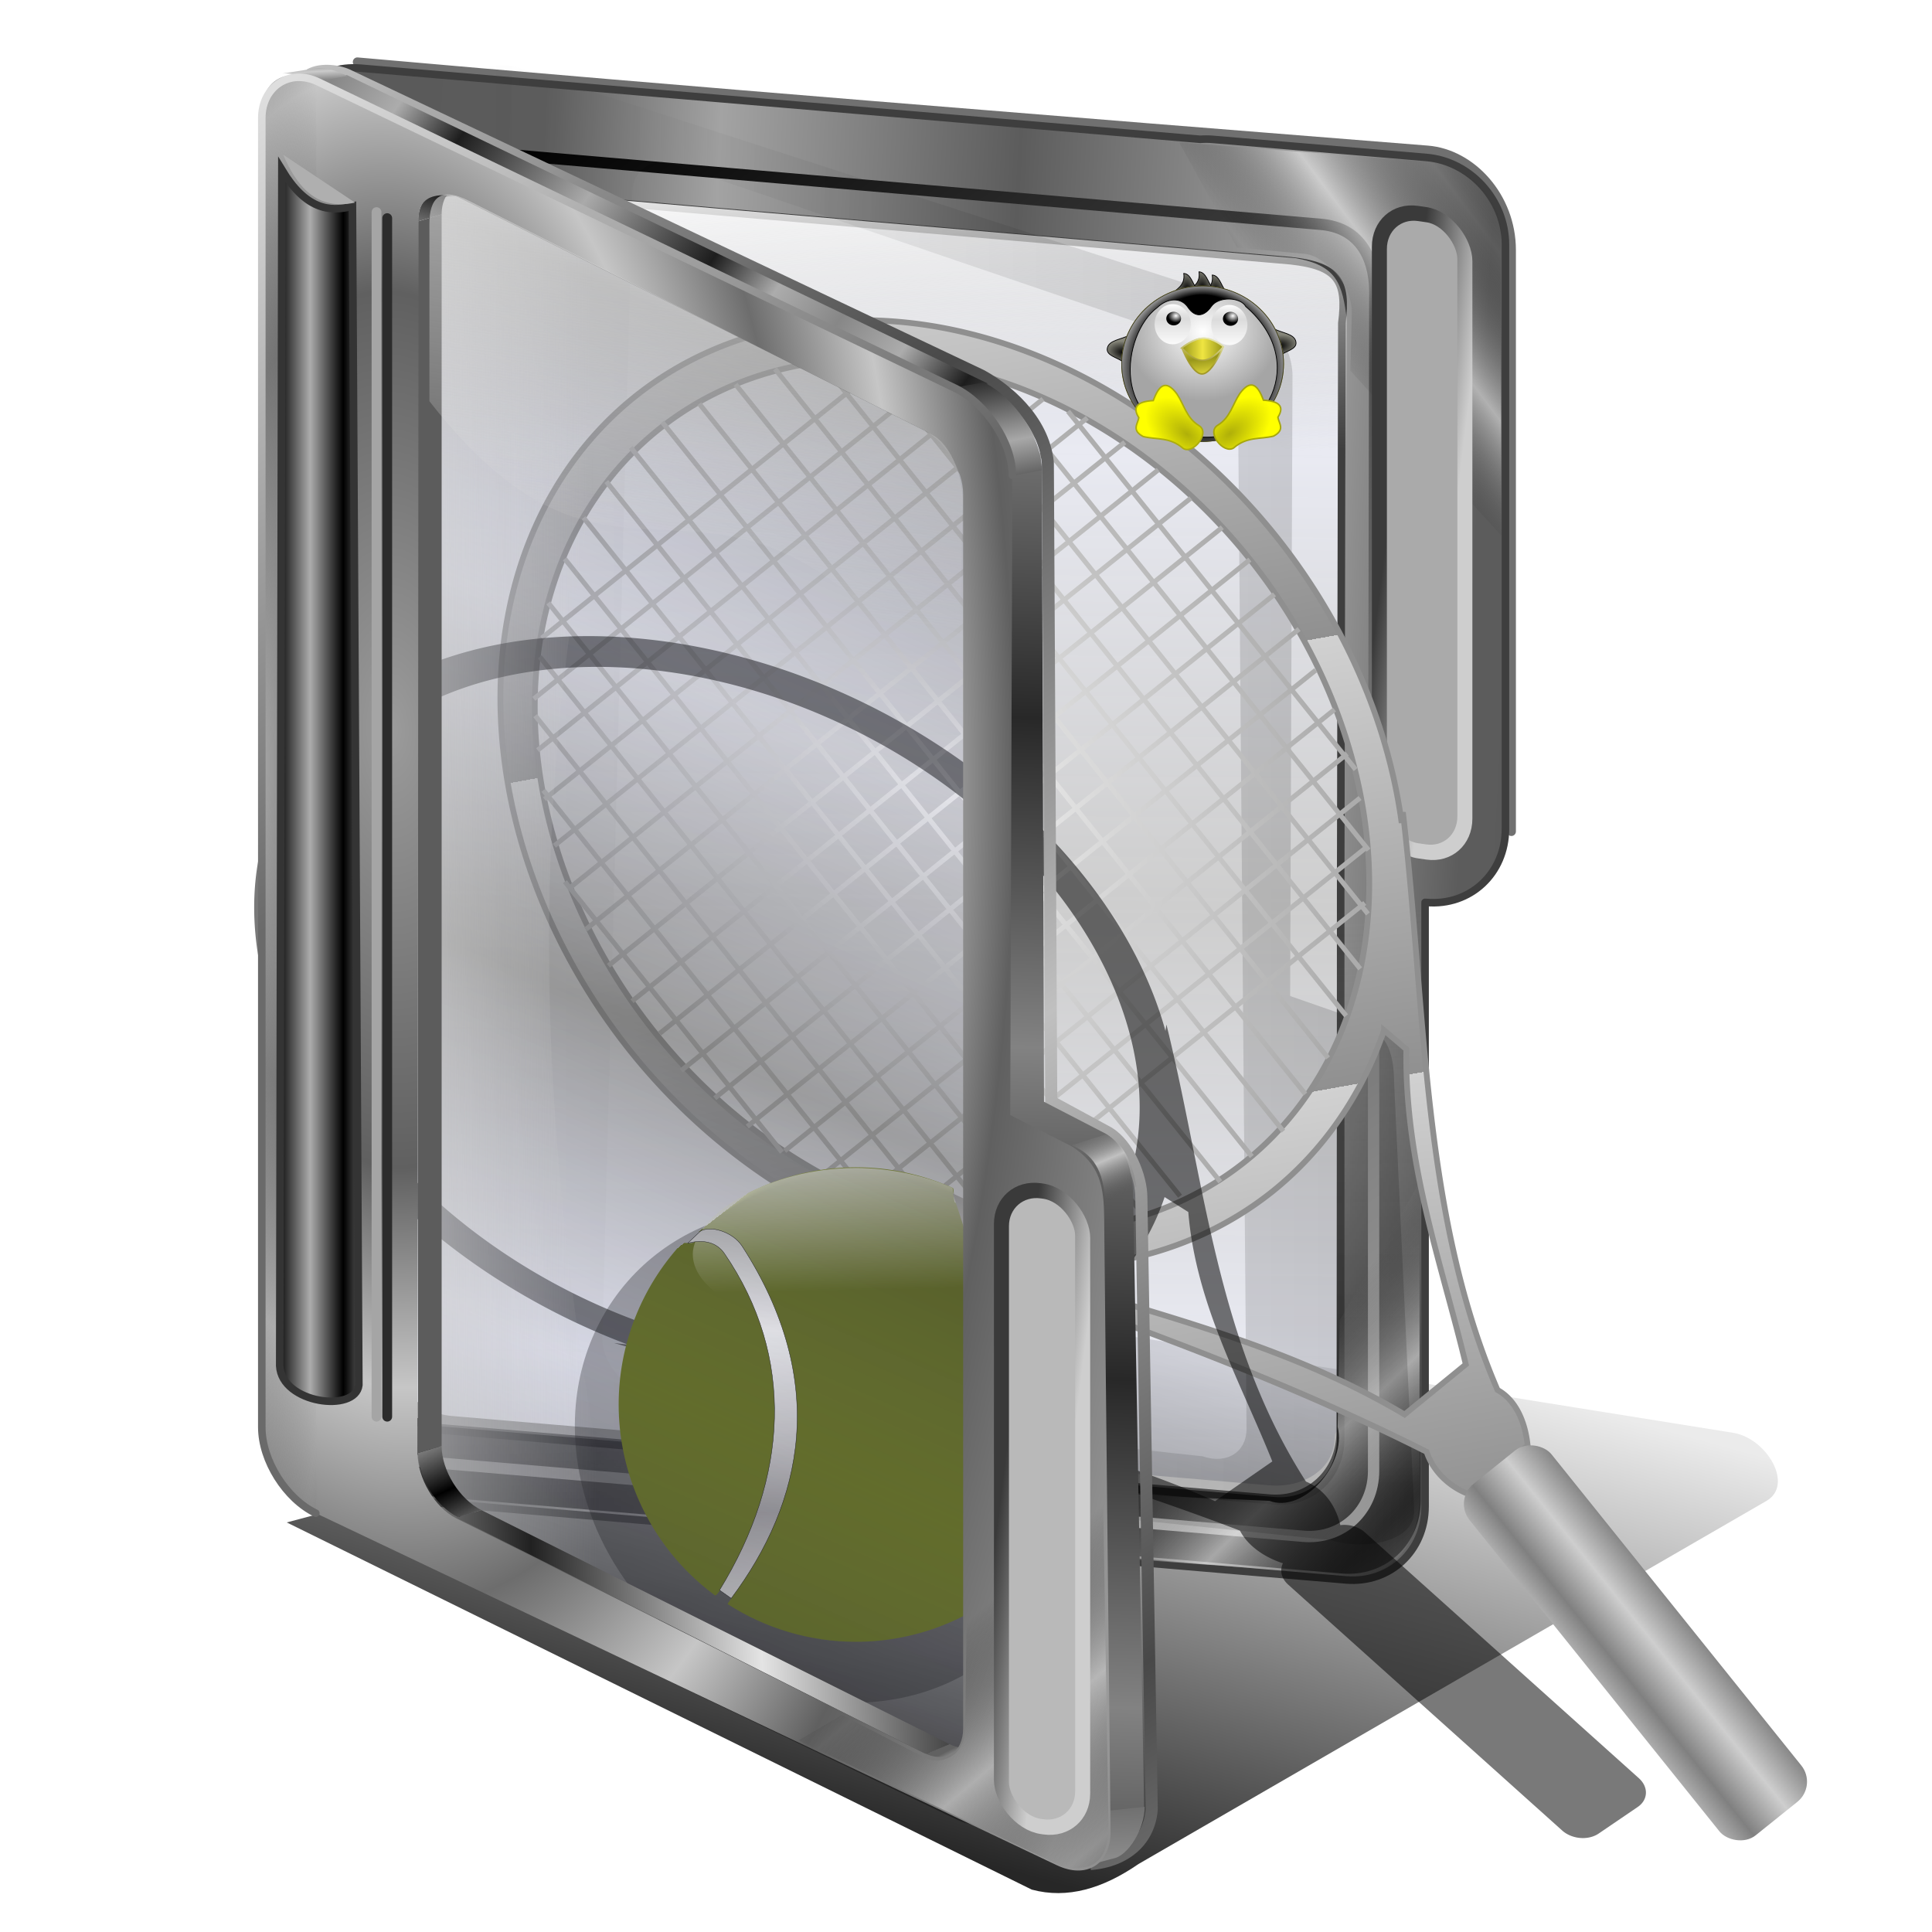 <?xml version="1.0" encoding="UTF-8" standalone="no"?>
<!-- Created with Inkscape (http://www.inkscape.org/) -->

<svg
   xmlns:dc="http://purl.org/dc/elements/1.1/"
   xmlns:cc="http://creativecommons.org/ns#"
   xmlns:rdf="http://www.w3.org/1999/02/22-rdf-syntax-ns#"
   xmlns:svg="http://www.w3.org/2000/svg"
   xmlns="http://www.w3.org/2000/svg"
   xmlns:xlink="http://www.w3.org/1999/xlink"
   xmlns:sodipodi="http://sodipodi.sourceforge.net/DTD/sodipodi-0.dtd"
   xmlns:inkscape="http://www.inkscape.org/namespaces/inkscape"
   id="svg2"
   inkscape:version="0.91 r13725"
   width="256"
   height="256"
   viewBox="0 0 256 256"
   sodipodi:docname="folder-hobbies-tennis.svg"
   version="1.1">
  <defs
     id="defs6">
    <linearGradient
       inkscape:collect="always"
       id="linearGradient4476">
      <stop
         id="stop4478"
         stop-color="#918f8f"
         stop-opacity="1" />
      <stop
         offset="1"
         id="stop4480"
         stop-color="#ffffff"
         stop-opacity="1" />
    </linearGradient>
    <linearGradient
       inkscape:collect="always"
       id="linearGradient4460">
      <stop
         id="stop4462"
         stop-color="#d9e778"
         stop-opacity="1" />
      <stop
         id="stop4468"
         offset="0.862"
         stop-color="#a1b03c"
         stop-opacity="1" />
      <stop
         offset="1"
         id="stop4464"
         stop-color="#57630d"
         stop-opacity="1" />
    </linearGradient>
    <linearGradient
       inkscape:collect="always"
       id="linearGradient4452">
      <stop
         id="stop4454"
         stop-color="#e2e4d2"
         stop-opacity="1" />
      <stop
         offset="1"
         id="stop4456"
         stop-color="#e2e4d2"
         stop-opacity="0" />
    </linearGradient>
    <linearGradient
       inkscape:collect="always"
       id="linearGradient4276">
      <stop
         id="stop4278"
         stop-color="#cbcbcb"
         stop-opacity="1"
         style="stop-color:#909090;stop-opacity:1" />
      <stop
         offset="1"
         id="stop4280"
         stop-color="#a3a3a3"
         stop-opacity="1"
         style="stop-color:#d1d1d1;stop-opacity:1" />
    </linearGradient>
    <linearGradient
       inkscape:collect="always"
       id="linearGradient4268">
      <stop
         id="stop4270"
         stop-color="#f5f5f5"
         stop-opacity="1" />
      <stop
         offset="1"
         id="stop4272"
         stop-color="#acacac"
         stop-opacity="1" />
    </linearGradient>
    <linearGradient
       inkscape:collect="always"
       id="linearGradient4150">
      <stop
         id="stop4152"
         stop-color="#808080"
         stop-opacity="1" />
      <stop
         offset="1"
         id="stop4154"
         stop-color="#cecece"
         stop-opacity="1" />
    </linearGradient>
    <linearGradient
       inkscape:collect="always"
       xlink:href="#linearGradient4150"
       id="linearGradient4156"
       x1="-364.71"
       y1="2186.18"
       x2="-302.94"
       y2="2186.18"
       gradientUnits="userSpaceOnUse"
       spreadMethod="reflect" />
    <radialGradient
       inkscape:collect="always"
       xlink:href="#linearGradient4268"
       id="radialGradient4274"
       cx="-329.64"
       cy="599.41"
       fx="-329.64"
       fy="599.41"
       r="555.4"
       gradientTransform="matrix(0.98,0.018,-0.022,1.207,6.538,-118.397)"
       gradientUnits="userSpaceOnUse" />
    <linearGradient
       inkscape:collect="always"
       xlink:href="#linearGradient4276"
       id="linearGradient4282"
       x1="-929.18"
       y1="862.26"
       x2="-618.864"
       y2="293.355"
       gradientUnits="userSpaceOnUse"
       spreadMethod="repeat" />
    <linearGradient
       inkscape:collect="always"
       xlink:href="#linearGradient4452"
       id="linearGradient4458"
       x1="1173.24"
       y1="372.2"
       x2="1178.95"
       y2="699.63"
       gradientUnits="userSpaceOnUse"
       gradientTransform="matrix(1,0,0,1.047,0,-37.644)" />
    <radialGradient
       inkscape:collect="always"
       xlink:href="#linearGradient4460"
       id="radialGradient4466"
       cx="1171.81"
       cy="998.11"
       fx="333.44"
       fy="958.82"
       r="628.77"
       gradientUnits="userSpaceOnUse"
       gradientTransform="matrix(-1.3207823e-7,0.972,-1,-1.3594018e-7,2169.92,-140.402)" />
    <linearGradient
       inkscape:collect="always"
       xlink:href="#linearGradient4476"
       id="linearGradient4482"
       x1="937.26"
       y1="1283.93"
       x2="947.5"
       y2="803.16"
       gradientUnits="userSpaceOnUse"
       spreadMethod="reflect" />
    <linearGradient
       inkscape:collect="always"
       xlink:href="#linearGradient4476"
       id="linearGradient4493"
       x1="1616.12"
       y1="1185.14"
       x2="1528.22"
       y2="755.31"
       gradientUnits="userSpaceOnUse"
       spreadMethod="reflect" />
    <filter
       inkscape:collect="always"
       id="filter4822"
       x="-0.022"
       width="1.045"
       y="-0.026"
       height="1.052"
       color-interpolation-filters="sRGB">
      <feGaussianBlur
         inkscape:collect="always"
         stdDeviation="1.718"
         id="feGaussianBlur4824" />
    </filter>
    <filter
       inkscape:collect="always"
       id="filter4836"
       x="-0.036"
       width="1.071"
       y="-0.036"
       height="1.072"
       color-interpolation-filters="sRGB">
      <feGaussianBlur
         inkscape:collect="always"
         stdDeviation="0.989"
         id="feGaussianBlur4838" />
    </filter>
    <linearGradient
       id="linearGradient4390"
       inkscape:collect="always">
      <stop
         stop-opacity="0"
         stop-color="#a3a3a3"
         id="stop4392" />
      <stop
         stop-opacity="0.635"
         stop-color="#101010"
         id="stop4394"
         offset="1" />
    </linearGradient>
    <linearGradient
       id="linearGradient4378">
      <stop
         id="stop4380"
         stop-color="#595959"
         stop-opacity="1" />
      <stop
         offset="0.304"
         id="stop4382"
         stop-color="#5c5c5c"
         stop-opacity="1" />
      <stop
         id="stop4384"
         offset="0.561"
         stop-color="#a3a3a3"
         stop-opacity="1" />
      <stop
         id="stop4386"
         offset="1"
         stop-color="#5c5c5c"
         stop-opacity="1" />
    </linearGradient>
    <linearGradient
       inkscape:collect="always"
       id="linearGradient4386">
      <stop
         id="stop4388"
         stop-color="#666666"
         stop-opacity="0" />
      <stop
         offset="1"
         id="stop4390"
         stop-color="#e7e7e7"
         stop-opacity="0.612" />
    </linearGradient>
    <linearGradient
       inkscape:collect="always"
       id="linearGradient4322">
      <stop
         id="stop4324"
         stop-color="#424242"
         stop-opacity="0.26" />
      <stop
         offset="1"
         id="stop4326"
         stop-color="#b6bad4"
         stop-opacity="0.304" />
    </linearGradient>
    <linearGradient
       id="linearGradient4303"
       inkscape:collect="always">
      <stop
         stop-opacity="1"
         stop-color="#c0c0c0"
         id="stop4308" />
      <stop
         stop-opacity="1"
         stop-color="#484848"
         id="stop4310"
         offset="1" />
    </linearGradient>
    <linearGradient
       id="linearGradient4294"
       inkscape:collect="always">
      <stop
         stop-opacity="1"
         stop-color="#dedede"
         id="stop4296" />
      <stop
         stop-opacity="1"
         stop-color="#6a6a6a"
         id="stop4298"
         offset="1" />
    </linearGradient>
    <linearGradient
       id="linearGradient4284"
       inkscape:collect="always">
      <stop
         stop-opacity="0"
         stop-color="#000000"
         id="stop4287" />
      <stop
         stop-opacity="0.612"
         stop-color="#e7e7e7"
         id="stop4289"
         offset="1" />
    </linearGradient>
    <linearGradient
       id="linearGradient4317"
       inkscape:collect="always">
      <stop
         stop-opacity="0.403"
         stop-color="#424242"
         id="stop4319" />
      <stop
         stop-opacity="0.182"
         stop-color="#9396b5"
         id="stop4322"
         offset="1" />
    </linearGradient>
    <linearGradient
       id="linearGradient4310">
      <stop
         stop-opacity="1"
         stop-color="#cecece"
         id="stop4312" />
      <stop
         stop-opacity="1"
         stop-color="#3a3a3a"
         id="stop4314"
         offset="1" />
    </linearGradient>
    <linearGradient
       id="linearGradient4290">
      <stop
         id="stop4292"
         stop-color="#a8a8a8"
         stop-opacity="1" />
      <stop
         id="stop4294"
         offset="1"
         stop-color="#272727"
         stop-opacity="1" />
    </linearGradient>
    <linearGradient
       inkscape:collect="always"
       id="linearGradient4282-6">
      <stop
         id="stop4286"
         stop-color="#000000"
         stop-opacity="0" />
      <stop
         offset="1"
         id="stop4288"
         stop-color="#c9c9c9"
         stop-opacity="0.612" />
    </linearGradient>
    <linearGradient
       id="linearGradient4273"
       inkscape:collect="always">
      <stop
         stop-opacity="0.579"
         stop-color="#dfdfdf"
         id="stop4275" />
      <stop
         stop-opacity="0"
         stop-color="#dfdfdf"
         id="stop4277"
         offset="1" />
    </linearGradient>
    <linearGradient
       id="linearGradient4331">
      <stop
         stop-opacity="1"
         stop-color="#616161"
         id="stop4333" />
      <stop
         stop-opacity="1"
         stop-color="#cbcbcb"
         id="stop4335"
         offset="1" />
    </linearGradient>
    <linearGradient
       id="linearGradient4325">
      <stop
         stop-opacity="1"
         stop-color="#bababa"
         id="stop4327" />
      <stop
         stop-opacity="1"
         stop-color="#000000"
         id="stop4329"
         offset="1" />
    </linearGradient>
    <linearGradient
       id="linearGradient4319">
      <stop
         stop-opacity="1"
         stop-color="#a6a6a6"
         id="stop4321" />
      <stop
         stop-opacity="0"
         stop-color="#666666"
         offset="1"
         id="stop4323" />
    </linearGradient>
    <linearGradient
       id="linearGradient4297">
      <stop
         stop-opacity="1"
         stop-color="#9b9b9b"
         id="stop4299" />
      <stop
         stop-opacity="1"
         stop-color="#606060"
         id="stop4302"
         offset="0.5" />
      <stop
         stop-opacity="1"
         stop-color="#c6c6c6"
         offset="0.75"
         id="stop4305" />
      <stop
         stop-opacity="1"
         stop-color="#6d6d6d"
         offset="1"
         id="stop4307" />
    </linearGradient>
    <linearGradient
       id="linearGradient4302"
       inkscape:collect="always">
      <stop
         stop-opacity="0"
         stop-color="#3e3e3e"
         id="stop4304" />
      <stop
         stop-opacity="0.157"
         stop-color="#000000"
         id="stop4306"
         offset="1" />
    </linearGradient>
    <linearGradient
       id="linearGradient4279"
       inkscape:collect="always">
      <stop
         stop-opacity="1"
         stop-color="#c1c1c1"
         id="stop4281" />
      <stop
         stop-opacity="0"
         stop-color="#555555"
         id="stop4284"
         offset="1" />
    </linearGradient>
    <linearGradient
       id="linearGradient4281"
       inkscape:collect="always">
      <stop
         stop-opacity="0.848"
         stop-color="#000000"
         id="stop4283" />
      <stop
         stop-opacity="0.079"
         stop-color="#000000"
         id="stop4285"
         offset="1" />
    </linearGradient>
    <linearGradient
       id="linearGradient4372">
      <stop
         stop-opacity="1"
         stop-color="#8c8c8c"
         id="stop4374" />
      <stop
         stop-opacity="1"
         stop-color="#707070"
         offset="1"
         id="stop4376" />
    </linearGradient>
    <linearGradient
       id="linearGradient4350"
       inkscape:collect="always">
      <stop
         stop-opacity="1"
         stop-color="#acacac"
         id="stop4352" />
      <stop
         stop-opacity="1"
         stop-color="#000000"
         id="stop4354"
         offset="1" />
    </linearGradient>
    <linearGradient
       id="linearGradient4342">
      <stop
         stop-opacity="1"
         stop-color="#828282"
         id="stop4344" />
      <stop
         stop-opacity="1"
         stop-color="#282828"
         offset="1"
         id="stop4346" />
    </linearGradient>
    <linearGradient
       id="linearGradient4336">
      <stop
         stop-opacity="1"
         stop-color="#616161"
         id="stop4338" />
      <stop
         stop-opacity="1"
         stop-color="#e4e4e4"
         offset="1"
         id="stop4340" />
    </linearGradient>
    <linearGradient
       id="linearGradient4299">
      <stop
         stop-opacity="1"
         stop-color="#ffffff"
         id="stop4301" />
      <stop
         stop-opacity="0"
         stop-color="#dddddd"
         id="stop4303"
         offset="1" />
    </linearGradient>
    <linearGradient
       id="linearGradient4293">
      <stop
         stop-opacity="0.646"
         stop-color="#d1d1d1"
         id="stop4295" />
      <stop
         stop-opacity="0"
         stop-color="#c9c9c9"
         offset="1"
         id="stop4297" />
    </linearGradient>
    <linearGradient
       id="linearGradient3877">
      <stop
         stop-opacity="1"
         stop-color="#212121"
         id="stop3879" />
      <stop
         stop-opacity="1"
         stop-color="#e4e4e4"
         id="stop3881"
         offset="1" />
    </linearGradient>
    <linearGradient
       id="linearGradient3871">
      <stop
         stop-opacity="1"
         stop-color="#d8d8d8"
         id="stop3873" />
      <stop
         stop-opacity="1"
         stop-color="#252525"
         offset="1"
         id="stop3875" />
    </linearGradient>
    <linearGradient
       id="linearGradient3863">
      <stop
         stop-opacity="1"
         stop-color="#aaaaaa"
         id="stop3865" />
      <stop
         stop-opacity="1"
         stop-color="#1d1d1d"
         offset="0.5"
         id="stop3350" />
      <stop
         stop-opacity="1"
         stop-color="#acacac"
         id="stop3352"
         offset="0.75" />
      <stop
         stop-opacity="1"
         stop-color="#878787"
         id="stop3867"
         offset="1" />
    </linearGradient>
    <linearGradient
       id="linearGradient3831">
      <stop
         stop-opacity="1"
         stop-color="#000000"
         id="stop3833" />
      <stop
         stop-opacity="1"
         stop-color="#a7a7a7"
         offset="1"
         id="stop3835" />
    </linearGradient>
    <linearGradient
       id="linearGradient3803">
      <stop
         stop-opacity="1"
         stop-color="#909090"
         id="stop3805" />
      <stop
         stop-opacity="1"
         stop-color="#000000"
         id="stop3807"
         offset="1" />
    </linearGradient>
    <linearGradient
       y2="893.58"
       x2="736.83"
       y1="886.38"
       x1="730.24"
       gradientUnits="userSpaceOnUse"
       id="linearGradient2708"
       xlink:href="#linearGradient4336"
       inkscape:collect="always" />
    <linearGradient
       y2="888.36"
       x2="592.15"
       y1="893.82"
       x1="432.77"
       spreadMethod="reflect"
       gradientUnits="userSpaceOnUse"
       id="linearGradient2710"
       xlink:href="#linearGradient3877"
       inkscape:collect="always" />
    <linearGradient
       y2="877.63"
       x2="388.21"
       y1="856.65"
       x1="369.98"
       spreadMethod="reflect"
       gradientUnits="userSpaceOnUse"
       id="linearGradient2712"
       xlink:href="#linearGradient3803"
       inkscape:collect="always" />
    <linearGradient
       y2="121.26"
       x2="385.72"
       y1="79.991"
       x1="378.99"
       gradientUnits="userSpaceOnUse"
       id="linearGradient2716"
       xlink:href="#linearGradient3831"
       inkscape:collect="always" />
    <linearGradient
       y2="176.69"
       x2="276.08"
       y1="185.27"
       x1="276.56"
       spreadMethod="reflect"
       gradientUnits="userSpaceOnUse"
       id="linearGradient2718"
       xlink:href="#linearGradient4331"
       inkscape:collect="always" />
    <linearGradient
       y2="347.28"
       x2="580.59"
       y1="248.79"
       x1="440.3"
       spreadMethod="reflect"
       gradientUnits="userSpaceOnUse"
       id="linearGradient2720"
       xlink:href="#linearGradient3863"
       inkscape:collect="always" />
    <linearGradient
       y2="577.18"
       x2="696.37"
       y1="780.61"
       x1="689.78"
       spreadMethod="reflect"
       gradientUnits="userSpaceOnUse"
       id="linearGradient2724"
       xlink:href="#linearGradient4342"
       inkscape:collect="always" />
    <linearGradient
       gradientTransform="translate(62.137,18.509)"
       y2="1233.69"
       x2="708.13"
       y1="1265.74"
       x1="709.47"
       spreadMethod="reflect"
       gradientUnits="userSpaceOnUse"
       id="linearGradient2726"
       xlink:href="#linearGradient4372"
       inkscape:collect="always" />
    <linearGradient
       gradientTransform="matrix(0.214,0,0,0.214,222.873,-56.636)"
       y2="362.43"
       x2="934.11"
       y1="367.34"
       x1="974.08"
       gradientUnits="userSpaceOnUse"
       id="linearGradient3302"
       xlink:href="#linearGradient4310"
       inkscape:collect="always" />
    <radialGradient
       r="232.39"
       fy="671.2"
       fx="245.43"
       cy="671.2"
       cx="245.43"
       spreadMethod="reflect"
       gradientTransform="matrix(0.049,0,0,0.5,-119.908,-235.023)"
       gradientUnits="userSpaceOnUse"
       id="radialGradient3311"
       xlink:href="#linearGradient4319"
       inkscape:collect="always" />
    <radialGradient
       r="232.39"
       fy="663.51"
       fx="317.56"
       cy="663.51"
       cx="317.56"
       spreadMethod="reflect"
       gradientTransform="matrix(0.236,-0.006,0.012,0.5,-173.461,-233.763)"
       gradientUnits="userSpaceOnUse"
       id="radialGradient3314"
       xlink:href="#linearGradient4297"
       inkscape:collect="always" />
    <linearGradient
       y2="736.21"
       x2="427.92"
       y1="736.65"
       x1="303.35"
       gradientTransform="matrix(0.214,0,0,0.214,-155.364,-30.214)"
       gradientUnits="userSpaceOnUse"
       id="linearGradient3339"
       xlink:href="#linearGradient4293"
       inkscape:collect="always" />
    <linearGradient
       gradientTransform="matrix(0.214,0,0,0.214,222.303,-24.645)"
       y2="271.25"
       x2="355.35"
       y1="1060.94"
       x1="907.3"
       gradientUnits="userSpaceOnUse"
       id="linearGradient3343"
       xlink:href="#linearGradient3871"
       inkscape:collect="always" />
    <linearGradient
       y2="271.25"
       x2="355.35"
       y1="1031.92"
       x1="879.6"
       gradientTransform="matrix(0.227,0,0,0.227,214.879,-32.787)"
       gradientUnits="userSpaceOnUse"
       id="linearGradient3346"
       xlink:href="#linearGradient4325"
       inkscape:collect="always" />
    <linearGradient
       y2="447.21"
       x2="704.84"
       y1="406"
       x1="696.93"
       spreadMethod="reflect"
       gradientUnits="userSpaceOnUse"
       id="linearGradient3354"
       xlink:href="#linearGradient4290"
       inkscape:collect="always" />
    <linearGradient
       gradientTransform="matrix(0.241,0,0,0.241,240.725,9.135)"
       spreadMethod="reflect"
       gradientUnits="userSpaceOnUse"
       y2="544.09"
       x2="513.65"
       y1="524.1"
       x1="138.06"
       id="linearGradient3362"
       xlink:href="#linearGradient4378"
       inkscape:collect="always" />
    <linearGradient
       gradientTransform="translate(-152.877,-6.166)"
       spreadMethod="reflect"
       gradientUnits="userSpaceOnUse"
       y2="107.78"
       x2="55.785"
       y1="107.78"
       x1="51.38"
       id="linearGradient4356"
       xlink:href="#linearGradient4350"
       inkscape:collect="always" />
    <linearGradient
       y2="362.43"
       x2="934.11"
       y1="367.34"
       x1="974.08"
       gradientTransform="matrix(0.214,0,0,0.214,-210.532,125.901)"
       gradientUnits="userSpaceOnUse"
       id="linearGradient4360"
       xlink:href="#linearGradient4310"
       inkscape:collect="always" />
    <linearGradient
       gradientTransform="translate(230.188,-1.735)"
       gradientUnits="userSpaceOnUse"
       y2="69.34"
       x2="134.98"
       y1="23.68"
       x1="131.29"
       id="linearGradient4370"
       xlink:href="#linearGradient4299"
       inkscape:collect="always" />
    <filter
       color-interpolation-filters="sRGB"
       height="1.087"
       y="-0.043"
       width="1.033"
       x="-0.017"
       id="filter4277"
       inkscape:collect="always">
      <feGaussianBlur
         stdDeviation="1.366"
         id="feGaussianBlur4279"
         inkscape:collect="always" />
    </filter>
    <linearGradient
       gradientTransform="translate(-14.34,5.981)"
       gradientUnits="userSpaceOnUse"
       y2="156.1"
       x2="135.18"
       y1="232.75"
       x1="114.17"
       id="linearGradient4287"
       xlink:href="#linearGradient4281"
       inkscape:collect="always" />
    <linearGradient
       gradientTransform="translate(-149.404,2.268)"
       spreadMethod="reflect"
       gradientUnits="userSpaceOnUse"
       y2="155.25"
       x2="156.39"
       y1="150.4"
       x1="154.35"
       id="linearGradient4286"
       xlink:href="#linearGradient4279"
       inkscape:collect="always" />
    <linearGradient
       gradientTransform="translate(-149.404,2.268)"
       spreadMethod="reflect"
       gradientUnits="userSpaceOnUse"
       y2="227.18"
       x2="142.92"
       y1="214.42"
       x1="132.03"
       id="linearGradient4296"
       xlink:href="#linearGradient4282-6"
       inkscape:collect="always" />
    <linearGradient
       gradientTransform="matrix(0.998,0.058,0.058,-0.998,266.494,262.365)"
       y2="227.18"
       x2="142.92"
       y1="218.58"
       x1="132.75"
       spreadMethod="reflect"
       gradientUnits="userSpaceOnUse"
       id="linearGradient4300"
       xlink:href="#linearGradient4284"
       inkscape:collect="always" />
    <linearGradient
       gradientTransform="translate(8.012,-1.092)"
       gradientUnits="userSpaceOnUse"
       y2="119.43"
       x2="177.67"
       y1="119.43"
       x1="53.04"
       id="linearGradient4308"
       xlink:href="#linearGradient4302"
       inkscape:collect="always" />
    <linearGradient
       gradientTransform="translate(-149.404,2.268)"
       gradientUnits="userSpaceOnUse"
       y2="75.73"
       x2="93.42"
       y1="25.1"
       x1="99.92"
       id="linearGradient4280"
       xlink:href="#linearGradient4273"
       inkscape:collect="always" />
    <filter
       color-interpolation-filters="sRGB"
       height="1.02"
       y="0"
       width="1.031"
       x="-0.015"
       id="filter4278"
       inkscape:collect="always">
      <feGaussianBlur
         stdDeviation="0.806"
         id="feGaussianBlur4280"
         inkscape:collect="always" />
    </filter>
    <linearGradient
       gradientTransform="translate(-149.404,2.268)"
       spreadMethod="reflect"
       gradientUnits="userSpaceOnUse"
       y2="80.79"
       x2="82.37"
       y1="121.08"
       x1="64.769"
       id="linearGradient4324"
       xlink:href="#linearGradient4317"
       inkscape:collect="always" />
    <linearGradient
       gradientTransform="translate(-149.404,2.268)"
       gradientUnits="userSpaceOnUse"
       y2="89.62"
       x2="86.969"
       y1="14.353"
       x1="35.525"
       id="linearGradient4301"
       xlink:href="#linearGradient4294"
       inkscape:collect="always" />
    <linearGradient
       spreadMethod="reflect"
       gradientTransform="translate(-149.404,2.268)"
       gradientUnits="userSpaceOnUse"
       y2="73.33"
       x2="88.03"
       y1="5.703"
       x1="45.662"
       id="linearGradient4312"
       xlink:href="#linearGradient4303"
       inkscape:collect="always" />
    <linearGradient
       gradientTransform="translate(231.393,6.699)"
       spreadMethod="reflect"
       gradientUnits="userSpaceOnUse"
       y2="57.57"
       x2="135.89"
       y1="117.26"
       x1="135.33"
       id="linearGradient4320"
       xlink:href="#linearGradient4322"
       inkscape:collect="always" />
    <linearGradient
       inkscape:collect="always"
       id="linearGradient2888">
      <stop
         id="stop2890"
         stop-color="black"
         stop-opacity="1" />
      <stop
         offset="1"
         id="stop2892"
         stop-color="#86867a"
         stop-opacity="1" />
    </linearGradient>
    <linearGradient
       inkscape:collect="always"
       id="linearGradient2864">
      <stop
         id="stop2866"
         stop-color="#afaf09"
         stop-opacity="1" />
      <stop
         offset="1"
         id="stop2868"
         stop-color="yellow"
         stop-opacity="1" />
    </linearGradient>
    <linearGradient
       inkscape:collect="always"
       id="linearGradient2854">
      <stop
         id="stop2856"
         stop-color="#a29929"
         stop-opacity="1" />
      <stop
         offset="1"
         id="stop2858"
         stop-color="#e8e7b2"
         stop-opacity="1" />
    </linearGradient>
    <linearGradient
       inkscape:collect="always"
       id="linearGradient2836">
      <stop
         id="stop2838"
         stop-color="#efe541"
         stop-opacity="1" />
      <stop
         offset="1"
         id="stop2840"
         stop-color="#98961a"
         stop-opacity="1" />
    </linearGradient>
    <linearGradient
       inkscape:collect="always"
       id="linearGradient2822">
      <stop
         id="stop2824"
         stop-color="white"
         stop-opacity="1" />
      <stop
         offset="1"
         id="stop2826"
         stop-color="black"
         stop-opacity="1" />
    </linearGradient>
    <linearGradient
       id="linearGradient2798"
       inkscape:collect="always">
      <stop
         id="stop2800"
         stop-color="white"
         stop-opacity="0" />
      <stop
         id="stop2802"
         offset="1"
         stop-color="white"
         stop-opacity="1" />
    </linearGradient>
    <linearGradient
       inkscape:collect="always"
       id="linearGradient2788">
      <stop
         id="stop2790"
         stop-color="white"
         stop-opacity="1" />
      <stop
         offset="1"
         id="stop2792"
         stop-color="#c4c4c4"
         stop-opacity="1" />
    </linearGradient>
    <linearGradient
       inkscape:collect="always"
       id="linearGradient2778">
      <stop
         id="stop2780"
         stop-color="white"
         stop-opacity="1" />
      <stop
         offset="1"
         id="stop2782"
         stop-color="#a5a5a5"
         stop-opacity="1" />
    </linearGradient>
    <linearGradient
       id="linearGradient2762">
      <stop
         id="stop2764"
         stop-color="white"
         stop-opacity="1" />
      <stop
         id="stop2770"
         offset="0.5"
         stop-color="white"
         stop-opacity="1" />
      <stop
         offset="0.75"
         id="stop2772"
         stop-color="black"
         stop-opacity="1" />
      <stop
         offset="1"
         id="stop2766"
         stop-color="#aaa"
         stop-opacity="1" />
    </linearGradient>
    <radialGradient
       inkscape:collect="always"
       xlink:href="#linearGradient2888"
       id="radialGradient2934"
       gradientUnits="userSpaceOnUse"
       gradientTransform="matrix(-0.956,0.149,0.249,1.592,168.152,-1.887)"
       cx="24.699"
       cy="13.06"
       fx="24.699"
       fy="13.06"
       r="14.989" />
    <radialGradient
       inkscape:collect="always"
       xlink:href="#linearGradient2888"
       id="radialGradient2936"
       gradientUnits="userSpaceOnUse"
       gradientTransform="matrix(-0.956,0.149,0.249,1.592,150.765,-6.101)"
       cx="24.699"
       cy="13.06"
       fx="24.699"
       fy="13.06"
       r="14.989" />
    <radialGradient
       inkscape:collect="always"
       xlink:href="#linearGradient2888"
       id="radialGradient2938"
       gradientUnits="userSpaceOnUse"
       gradientTransform="matrix(-0.956,0.149,0.249,1.592,130.745,-3.994)"
       cx="24.699"
       cy="13.06"
       fx="24.699"
       fy="13.06"
       r="14.989" />
    <radialGradient
       inkscape:collect="always"
       xlink:href="#linearGradient2888"
       id="radialGradient2940"
       gradientUnits="userSpaceOnUse"
       gradientTransform="matrix(-0.149,-0.956,-1.592,0.249,255.516,114.096)"
       cx="24.699"
       cy="13.06"
       fx="24.699"
       fy="13.06"
       r="14.989" />
    <radialGradient
       inkscape:collect="always"
       xlink:href="#linearGradient2888"
       id="radialGradient2942"
       gradientUnits="userSpaceOnUse"
       gradientTransform="matrix(0.149,-0.956,1.592,0.249,2.645,122.525)"
       cx="24.699"
       cy="13.06"
       fx="24.699"
       fy="13.06"
       r="14.989" />
    <radialGradient
       inkscape:collect="always"
       xlink:href="#linearGradient2762"
       id="radialGradient2944"
       gradientUnits="userSpaceOnUse"
       gradientTransform="matrix(1.049,-0.011,0.01,1.202,4.577,-23.361)"
       spreadMethod="reflect"
       cx="-117.75"
       cy="120.46"
       fx="-117.75"
       fy="68.07"
       r="100.81" />
    <radialGradient
       inkscape:collect="always"
       xlink:href="#linearGradient2778"
       id="radialGradient2946"
       gradientUnits="userSpaceOnUse"
       gradientTransform="matrix(-1.045,0.022,-0.02,-0.946,268.274,140.609)"
       cx="130.5"
       cy="72.32"
       fx="130.5"
       fy="72.32"
       r="95.6" />
    <linearGradient
       inkscape:collect="always"
       xlink:href="#linearGradient2788"
       id="linearGradient2948"
       gradientUnits="userSpaceOnUse"
       x1="94.83"
       y1="95.84"
       x2="94.83"
       y2="33.666" />
    <linearGradient
       inkscape:collect="always"
       xlink:href="#linearGradient2798"
       id="linearGradient2950"
       gradientUnits="userSpaceOnUse"
       x1="94.83"
       y1="58.43"
       x2="94.83"
       y2="38.934" />
    <radialGradient
       inkscape:collect="always"
       xlink:href="#linearGradient2822"
       id="radialGradient2956"
       gradientUnits="userSpaceOnUse"
       gradientTransform="matrix(-1.077,0.077,-0.066,-0.921,47,29.162)"
       cx="22.13"
       cy="15.841"
       fx="22.13"
       fy="15.841"
       r="13.698" />
    <linearGradient
       inkscape:collect="always"
       xlink:href="#linearGradient2836"
       id="linearGradient2960"
       gradientUnits="userSpaceOnUse"
       gradientTransform="translate(110.113,77.975)"
       spreadMethod="reflect"
       x1="20.284"
       y1="26.29"
       x2="47.42"
       y2="26.29" />
    <linearGradient
       inkscape:collect="always"
       xlink:href="#linearGradient2854"
       id="linearGradient2962"
       gradientUnits="userSpaceOnUse"
       x1="130.4"
       y1="117.7"
       x2="139.62"
       y2="82.71" />
    <radialGradient
       inkscape:collect="always"
       xlink:href="#linearGradient2864"
       id="radialGradient2964"
       gradientUnits="userSpaceOnUse"
       gradientTransform="matrix(-1.222,-0.968,0.544,-0.687,-202.892,187.386)"
       cx="-166.08"
       cy="201.83"
       fx="-166.08"
       fy="201.83"
       r="40.73" />
    <radialGradient
       inkscape:collect="always"
       xlink:href="#linearGradient2864"
       id="radialGradient2966"
       gradientUnits="userSpaceOnUse"
       gradientTransform="matrix(1.222,-0.968,-0.544,-0.687,478.729,186.859)"
       cx="-166.08"
       cy="201.83"
       fx="-166.08"
       fy="201.83"
       r="40.73" />
    <linearGradient
       inkscape:collect="always"
       xlink:href="#linearGradient2836"
       id="linearGradient4215"
       gradientUnits="userSpaceOnUse"
       gradientTransform="translate(110.113,77.975)"
       spreadMethod="reflect"
       x1="23.11"
       y1="59.1"
       x2="19.413"
       y2="32.23" />
    <linearGradient
       y2="234.07"
       x2="139.82"
       y1="224.13"
       x1="131.13"
       spreadMethod="reflect"
       gradientTransform="matrix(0.998,-0.058,0.058,0.998,254.897,-26.636)"
       gradientUnits="userSpaceOnUse"
       id="linearGradient4384"
       xlink:href="#linearGradient4386"
       inkscape:collect="always" />
    <linearGradient
       gradientTransform="translate(-0.567,-0.85)"
       gradientUnits="userSpaceOnUse"
       y2="204.19"
       x2="296.69"
       y1="128.05"
       x1="295.18"
       id="linearGradient4396"
       xlink:href="#linearGradient4390"
       inkscape:collect="always" />
    <linearGradient
       inkscape:collect="always"
       xlink:href="#linearGradient2788"
       id="linearGradient5045"
       gradientUnits="userSpaceOnUse"
       x1="94.83"
       y1="95.84"
       x2="94.83"
       y2="33.666" />
    <linearGradient
       inkscape:collect="always"
       xlink:href="#linearGradient2798"
       id="linearGradient5047"
       gradientUnits="userSpaceOnUse"
       x1="94.83"
       y1="58.43"
       x2="94.83"
       y2="38.934" />
    <radialGradient
       inkscape:collect="always"
       xlink:href="#linearGradient2822"
       id="radialGradient5049"
       gradientUnits="userSpaceOnUse"
       gradientTransform="matrix(-1.077,0.077,-0.066,-0.921,47,29.162)"
       cx="22.13"
       cy="15.841"
       fx="22.13"
       fy="15.841"
       r="13.698" />
    <linearGradient
       inkscape:collect="always"
       xlink:href="#linearGradient2854"
       id="linearGradient5051"
       gradientUnits="userSpaceOnUse"
       x1="130.4"
       y1="117.7"
       x2="139.62"
       y2="82.71" />
    <radialGradient
       inkscape:collect="always"
       xlink:href="#linearGradient4268"
       id="radialGradient5127"
       gradientUnits="userSpaceOnUse"
       gradientTransform="matrix(0.98,0.018,-0.022,1.207,6.538,-118.397)"
       cx="-329.64"
       cy="599.41"
       fx="-329.64"
       fy="599.41"
       r="555.4" />
    <radialGradient
       inkscape:collect="always"
       xlink:href="#linearGradient4268"
       id="radialGradient5129"
       gradientUnits="userSpaceOnUse"
       gradientTransform="matrix(0.98,0.018,-0.022,1.207,6.538,-118.397)"
       cx="-329.64"
       cy="599.41"
       fx="-329.64"
       fy="599.41"
       r="555.4" />
    <radialGradient
       inkscape:collect="always"
       xlink:href="#linearGradient4268"
       id="radialGradient5131"
       gradientUnits="userSpaceOnUse"
       gradientTransform="matrix(0.98,0.018,-0.022,1.207,6.538,-118.397)"
       cx="-329.64"
       cy="599.41"
       fx="-329.64"
       fy="599.41"
       r="555.4" />
    <radialGradient
       inkscape:collect="always"
       xlink:href="#linearGradient4268"
       id="radialGradient5133"
       gradientUnits="userSpaceOnUse"
       gradientTransform="matrix(0.98,0.018,-0.022,1.207,6.538,-118.397)"
       cx="-329.64"
       cy="599.41"
       fx="-329.64"
       fy="599.41"
       r="555.4" />
    <radialGradient
       inkscape:collect="always"
       xlink:href="#linearGradient4268"
       id="radialGradient5135"
       gradientUnits="userSpaceOnUse"
       gradientTransform="matrix(0.98,0.018,-0.022,1.207,6.538,-118.397)"
       cx="-329.64"
       cy="599.41"
       fx="-329.64"
       fy="599.41"
       r="555.4" />
    <radialGradient
       inkscape:collect="always"
       xlink:href="#linearGradient4268"
       id="radialGradient5137"
       gradientUnits="userSpaceOnUse"
       gradientTransform="matrix(0.98,0.018,-0.022,1.207,6.538,-118.397)"
       cx="-329.64"
       cy="599.41"
       fx="-329.64"
       fy="599.41"
       r="555.4" />
    <radialGradient
       inkscape:collect="always"
       xlink:href="#linearGradient4268"
       id="radialGradient5139"
       gradientUnits="userSpaceOnUse"
       gradientTransform="matrix(0.98,0.018,-0.022,1.207,6.538,-118.397)"
       cx="-329.64"
       cy="599.41"
       fx="-329.64"
       fy="599.41"
       r="555.4" />
    <radialGradient
       inkscape:collect="always"
       xlink:href="#linearGradient4268"
       id="radialGradient5141"
       gradientUnits="userSpaceOnUse"
       gradientTransform="matrix(0.98,0.018,-0.022,1.207,6.538,-118.397)"
       cx="-329.64"
       cy="599.41"
       fx="-329.64"
       fy="599.41"
       r="555.4" />
    <radialGradient
       inkscape:collect="always"
       xlink:href="#linearGradient4268"
       id="radialGradient5143"
       gradientUnits="userSpaceOnUse"
       gradientTransform="matrix(0.98,0.018,-0.022,1.207,6.538,-118.397)"
       cx="-329.64"
       cy="599.41"
       fx="-329.64"
       fy="599.41"
       r="555.4" />
    <radialGradient
       inkscape:collect="always"
       xlink:href="#linearGradient4268"
       id="radialGradient5145"
       gradientUnits="userSpaceOnUse"
       gradientTransform="matrix(0.98,0.018,-0.022,1.207,6.538,-118.397)"
       cx="-329.64"
       cy="599.41"
       fx="-329.64"
       fy="599.41"
       r="555.4" />
    <radialGradient
       inkscape:collect="always"
       xlink:href="#linearGradient4268"
       id="radialGradient5147"
       gradientUnits="userSpaceOnUse"
       gradientTransform="matrix(0.98,0.018,-0.022,1.207,6.538,-118.397)"
       cx="-329.64"
       cy="599.41"
       fx="-329.64"
       fy="599.41"
       r="555.4" />
    <radialGradient
       inkscape:collect="always"
       xlink:href="#linearGradient4268"
       id="radialGradient5149"
       gradientUnits="userSpaceOnUse"
       gradientTransform="matrix(0.98,0.018,-0.022,1.207,6.538,-118.397)"
       cx="-329.64"
       cy="599.41"
       fx="-329.64"
       fy="599.41"
       r="555.4" />
    <radialGradient
       inkscape:collect="always"
       xlink:href="#linearGradient4268"
       id="radialGradient5151"
       gradientUnits="userSpaceOnUse"
       gradientTransform="matrix(0.98,0.018,-0.022,1.207,6.538,-118.397)"
       cx="-329.64"
       cy="599.41"
       fx="-329.64"
       fy="599.41"
       r="555.4" />
    <radialGradient
       inkscape:collect="always"
       xlink:href="#linearGradient4268"
       id="radialGradient5153"
       gradientUnits="userSpaceOnUse"
       gradientTransform="matrix(0.98,0.018,-0.022,1.207,6.538,-118.397)"
       cx="-329.64"
       cy="599.41"
       fx="-329.64"
       fy="599.41"
       r="555.4" />
    <radialGradient
       inkscape:collect="always"
       xlink:href="#linearGradient4268"
       id="radialGradient5155"
       gradientUnits="userSpaceOnUse"
       gradientTransform="matrix(0.98,0.018,-0.022,1.207,6.538,-118.397)"
       cx="-329.64"
       cy="599.41"
       fx="-329.64"
       fy="599.41"
       r="555.4" />
    <radialGradient
       inkscape:collect="always"
       xlink:href="#linearGradient4268"
       id="radialGradient5157"
       gradientUnits="userSpaceOnUse"
       gradientTransform="matrix(0.98,0.018,-0.022,1.207,6.538,-118.397)"
       cx="-329.64"
       cy="599.41"
       fx="-329.64"
       fy="599.41"
       r="555.4" />
    <radialGradient
       inkscape:collect="always"
       xlink:href="#linearGradient4268"
       id="radialGradient5159"
       gradientUnits="userSpaceOnUse"
       gradientTransform="matrix(0.98,0.018,-0.022,1.207,6.538,-118.397)"
       cx="-329.64"
       cy="599.41"
       fx="-329.64"
       fy="599.41"
       r="555.4" />
    <radialGradient
       inkscape:collect="always"
       xlink:href="#linearGradient4268"
       id="radialGradient5161"
       gradientUnits="userSpaceOnUse"
       gradientTransform="matrix(0.98,0.018,-0.022,1.207,6.538,-118.397)"
       cx="-329.64"
       cy="599.41"
       fx="-329.64"
       fy="599.41"
       r="555.4" />
    <radialGradient
       inkscape:collect="always"
       xlink:href="#linearGradient4268"
       id="radialGradient5163"
       gradientUnits="userSpaceOnUse"
       gradientTransform="matrix(0.98,0.018,-0.022,1.207,6.538,-118.397)"
       cx="-329.64"
       cy="599.41"
       fx="-329.64"
       fy="599.41"
       r="555.4" />
    <radialGradient
       inkscape:collect="always"
       xlink:href="#linearGradient4268"
       id="radialGradient5165"
       gradientUnits="userSpaceOnUse"
       gradientTransform="matrix(0.98,0.018,-0.022,1.207,6.538,-118.397)"
       cx="-329.64"
       cy="599.41"
       fx="-329.64"
       fy="599.41"
       r="555.4" />
    <radialGradient
       inkscape:collect="always"
       xlink:href="#linearGradient4268"
       id="radialGradient5167"
       gradientUnits="userSpaceOnUse"
       gradientTransform="matrix(0.98,0.018,-0.022,1.207,6.538,-118.397)"
       cx="-329.64"
       cy="599.41"
       fx="-329.64"
       fy="599.41"
       r="555.4" />
    <radialGradient
       inkscape:collect="always"
       xlink:href="#linearGradient4268"
       id="radialGradient5169"
       gradientUnits="userSpaceOnUse"
       gradientTransform="matrix(0.98,0.018,-0.022,1.207,6.538,-118.397)"
       cx="-329.64"
       cy="599.41"
       fx="-329.64"
       fy="599.41"
       r="555.4" />
    <radialGradient
       inkscape:collect="always"
       xlink:href="#linearGradient4268"
       id="radialGradient5171"
       gradientUnits="userSpaceOnUse"
       gradientTransform="matrix(0.98,0.018,-0.022,1.207,6.538,-118.397)"
       cx="-329.64"
       cy="599.41"
       fx="-329.64"
       fy="599.41"
       r="555.4" />
    <radialGradient
       inkscape:collect="always"
       xlink:href="#linearGradient4268"
       id="radialGradient5173"
       gradientUnits="userSpaceOnUse"
       gradientTransform="matrix(0.98,0.018,-0.022,1.207,6.538,-118.397)"
       cx="-329.64"
       cy="599.41"
       fx="-329.64"
       fy="599.41"
       r="555.4" />
    <radialGradient
       inkscape:collect="always"
       xlink:href="#linearGradient4268"
       id="radialGradient5175"
       gradientUnits="userSpaceOnUse"
       gradientTransform="matrix(0.98,0.018,-0.022,1.207,6.538,-118.397)"
       cx="-329.64"
       cy="599.41"
       fx="-329.64"
       fy="599.41"
       r="555.4" />
    <radialGradient
       inkscape:collect="always"
       xlink:href="#linearGradient4268"
       id="radialGradient5177"
       gradientUnits="userSpaceOnUse"
       gradientTransform="matrix(0.98,0.018,-0.022,1.207,6.538,-118.397)"
       cx="-329.64"
       cy="599.41"
       fx="-329.64"
       fy="599.41"
       r="555.4" />
    <radialGradient
       inkscape:collect="always"
       xlink:href="#linearGradient4268"
       id="radialGradient5179"
       gradientUnits="userSpaceOnUse"
       gradientTransform="matrix(0.98,0.018,-0.022,1.207,6.538,-118.397)"
       cx="-329.64"
       cy="599.41"
       fx="-329.64"
       fy="599.41"
       r="555.4" />
    <radialGradient
       inkscape:collect="always"
       xlink:href="#linearGradient4268"
       id="radialGradient5181"
       gradientUnits="userSpaceOnUse"
       gradientTransform="matrix(0.98,0.018,-0.022,1.207,6.538,-118.397)"
       cx="-329.64"
       cy="599.41"
       fx="-329.64"
       fy="599.41"
       r="555.4" />
    <radialGradient
       inkscape:collect="always"
       xlink:href="#linearGradient4268"
       id="radialGradient5183"
       gradientUnits="userSpaceOnUse"
       gradientTransform="matrix(0.98,0.018,-0.022,1.207,6.538,-118.397)"
       cx="-329.64"
       cy="599.41"
       fx="-329.64"
       fy="599.41"
       r="555.4" />
    <radialGradient
       inkscape:collect="always"
       xlink:href="#linearGradient4268"
       id="radialGradient5185"
       gradientUnits="userSpaceOnUse"
       gradientTransform="matrix(0.98,0.018,-0.022,1.207,6.538,-118.397)"
       cx="-329.64"
       cy="599.41"
       fx="-329.64"
       fy="599.41"
       r="555.4" />
    <radialGradient
       inkscape:collect="always"
       xlink:href="#linearGradient4268"
       id="radialGradient5187"
       gradientUnits="userSpaceOnUse"
       gradientTransform="matrix(0.98,0.018,-0.022,1.207,6.538,-118.397)"
       cx="-329.64"
       cy="599.41"
       fx="-329.64"
       fy="599.41"
       r="555.4" />
    <radialGradient
       inkscape:collect="always"
       xlink:href="#linearGradient4268"
       id="radialGradient5189"
       gradientUnits="userSpaceOnUse"
       gradientTransform="matrix(0.98,0.018,-0.022,1.207,6.538,-118.397)"
       cx="-329.64"
       cy="599.41"
       fx="-329.64"
       fy="599.41"
       r="555.4" />
    <radialGradient
       inkscape:collect="always"
       xlink:href="#linearGradient4268"
       id="radialGradient5191"
       gradientUnits="userSpaceOnUse"
       gradientTransform="matrix(0.98,0.018,-0.022,1.207,6.538,-118.397)"
       cx="-329.64"
       cy="599.41"
       fx="-329.64"
       fy="599.41"
       r="555.4" />
    <radialGradient
       inkscape:collect="always"
       xlink:href="#linearGradient4268"
       id="radialGradient5193"
       gradientUnits="userSpaceOnUse"
       gradientTransform="matrix(0.98,0.018,-0.022,1.207,6.538,-118.397)"
       cx="-329.64"
       cy="599.41"
       fx="-329.64"
       fy="599.41"
       r="555.4" />
    <radialGradient
       inkscape:collect="always"
       xlink:href="#linearGradient4268"
       id="radialGradient5195"
       gradientUnits="userSpaceOnUse"
       gradientTransform="matrix(0.98,0.018,-0.022,1.207,6.538,-118.397)"
       cx="-329.64"
       cy="599.41"
       fx="-329.64"
       fy="599.41"
       r="555.4" />
    <radialGradient
       inkscape:collect="always"
       xlink:href="#linearGradient4268"
       id="radialGradient5197"
       gradientUnits="userSpaceOnUse"
       gradientTransform="matrix(0.98,0.018,-0.022,1.207,6.538,-118.397)"
       cx="-329.64"
       cy="599.41"
       fx="-329.64"
       fy="599.41"
       r="555.4" />
  </defs>
  <sodipodi:namedview
     pagecolor="#ffffff"
     bordercolor="#666666"
     borderopacity="1"
     objecttolerance="10"
     gridtolerance="10"
     guidetolerance="10"
     inkscape:pageopacity="0"
     inkscape:pageshadow="2"
     inkscape:window-width="1920"
     inkscape:window-height="1056"
     id="namedview4"
     showgrid="false"
     showguides="true"
     inkscape:guide-bbox="true"
     inkscape:zoom="3.5351562"
     inkscape:cx="128"
     inkscape:cy="128"
     inkscape:window-x="0"
     inkscape:window-y="0"
     inkscape:window-maximized="1"
     inkscape:current-layer="svg2" />
  <path
     style="fill:url(#linearGradient4287);fill-opacity:1;fill-rule:evenodd;stroke:none;stroke-width:1;stroke-linecap:butt;stroke-linejoin:miter;stroke-opacity:1;filter:url(#filter4277)"
     d="m 37.992,201.729 98.723,48.654 c 4.715,1.269 9.429,-0.141 14.144,-3.394 l 83.165,-48.088 c 3.753,-2.133 0.073,-8.253 -4.249,-9.027 l -91.927,-14.734 z"
     id="path4263"
     inkscape:connector-curvature="0"
     sodipodi:nodetypes="ccccccc" />
  <g
     id="g4398"
     transform="translate(-235.539,-4.199)">
    <path
       style="fill:none;fill-opacity:1;stroke:#707070;stroke-width:1.2;stroke-linecap:round;stroke-linejoin:round;stroke-miterlimit:4;stroke-dasharray:none;stroke-opacity:1"
       inkscape:connector-curvature="0"
       d="m 435.805,114.373 0,-77.036 c 0,-7.076 -5.298,-12.783 -11.102,-13.245 -49.304,-3.926 -99.666,-7.948 -141.813,-11.684"
       id="path4300"
       sodipodi:nodetypes="cssc"
       stroke-miterlimit="4" />
    <path
       style="fill:url(#linearGradient4320);fill-opacity:1;stroke:none;stroke-width:5;stroke-linecap:round;stroke-linejoin:round;stroke-miterlimit:4;stroke-dasharray:none;stroke-opacity:1"
       stroke-miterlimit="4"
       id="path3241"
       d="m 295.191,28.791 c -4.88,-0.414 -8.807,3.246 -8.807,8.2 l 0,146.732 c 0,4.955 3.926,9.274 8.807,9.687 l 109.865,9.312 c 4.88,0.414 8.807,-3.24 8.807,-8.194 l 0,-72.747 0.155,-75.115 c 0.834,-5.497 -0.508,-7.494 -6.768,-8.254 l -112.059,-9.62 z"
       sodipodi:nodetypes="cccccccccc"
       inkscape:connector-curvature="0" />
    <path
       style="fill:none;fill-opacity:0.214;stroke:url(#linearGradient3343);stroke-width:1.7;stroke-linecap:round;stroke-linejoin:round;stroke-miterlimit:4;stroke-dasharray:none;stroke-opacity:1"
       stroke-miterlimit="4"
       sodipodi:nodetypes="ccccc"
       d="m 286.826,37.679 0.052,145.427 c 0,4.955 3.556,9.15 8.436,9.564 l 108.384,9.188 c 4.88,0.414 9.547,-2.376 9.547,-7.33"
       id="path3244"
       inkscape:connector-curvature="0" />
    <path
       style="fill:url(#linearGradient3362);fill-opacity:1;stroke:#3e3e3e;stroke-width:1;stroke-linecap:round;stroke-linejoin:round;stroke-miterlimit:4;stroke-dasharray:none;stroke-opacity:1"
       stroke-miterlimit="4"
       sodipodi:nodetypes="csscssccssccccccccccsccssc"
       id="rect2442"
       d="m 282.231,13.197 c -5.293,0.094 -9.395,4.262 -9.395,9.784 l 0,167.984 c 0,5.889 4.666,11.021 10.467,11.513 l 130.599,11.07 c 5.801,0.492 10.467,-3.854 10.467,-9.743 l 0,-80.039 0.181,0.013 c 5.801,0.492 10.467,-3.854 10.467,-9.743 l 0,-77.445 c 0,-5.889 -4.666,-11.034 -10.467,-11.526 l -28.339,-2.399 c -0.558,-0.047 -1.101,-0.046 -1.635,-0.007 L 283.303,13.23 c -0.363,-0.031 -0.719,-0.04 -1.072,-0.034 z m 11.379,15.902 c 0.297,-0.005 0.6,0.008 0.905,0.034 l 112.057,9.616 c 6.195,0.694 7.489,2.646 6.768,8.256 l -0.154,75.113 0,72.748 c 1e-5,4.955 -3.925,8.609 -8.805,8.196 l -109.865,-9.315 c -4.88,-0.414 -8.805,-4.729 -8.805,-9.683 l 0,-146.735 c 0,-4.645 3.448,-8.15 7.901,-8.229 z"
       inkscape:connector-curvature="0" />
    <path
       style="fill:url(#linearGradient4396);fill-opacity:1;stroke:none;stroke-width:1;stroke-linecap:round;stroke-linejoin:round;stroke-miterlimit:4;stroke-dasharray:none;stroke-opacity:1"
       inkscape:connector-curvature="0"
       d="m 412.618,121.267 0,72.748 c 10e-6,4.955 -3.925,8.609 -8.805,8.196 l -109.865,-9.315 c -4.88,-0.414 -8.805,-4.729 -8.805,-9.683 l 0,-66.142 c -3.268,1.011 -5.785,2.646 -12.873,3.969 l 0,69.076 c 0,5.889 4.666,11.021 10.467,11.513 l 130.599,11.07 c 5.801,0.492 10.467,-3.854 10.467,-9.743 l 0,-80.039 0.181,0.013 c -3.132,0.127 -6.554,-0.742 -11.365,-1.662 z"
       id="path4388"
       sodipodi:nodetypes="csccsccscssccc"
       stroke-miterlimit="4" />
    <path
       style="fill:none;fill-opacity:0.214;stroke:url(#linearGradient3346);stroke-width:1.5;stroke-linecap:round;stroke-linejoin:round;stroke-miterlimit:4;stroke-dasharray:none;stroke-opacity:1"
       stroke-miterlimit="4"
       id="path3254"
       d="m 291.994,23.748 c -5.163,-0.438 -9.317,3.434 -9.317,8.676 l 0,155.242 c 0,5.242 4.154,9.811 9.317,10.249 l 116.236,9.851 c 5.163,0.438 9.317,-3.428 9.317,-8.67 l 0,-76.966 0.164,-79.471 c -0.085,-4.558 -2.181,-8.315 -7.161,-8.733 z"
       sodipodi:nodetypes="cccccccccc"
       inkscape:connector-curvature="0" />
    <path
       style="fill:url(#linearGradient4370);fill-opacity:1;stroke:none;stroke-width:5;stroke-linecap:round;stroke-linejoin:round;stroke-miterlimit:4;stroke-dasharray:none;stroke-opacity:1"
       stroke-miterlimit="4"
       inkscape:connector-curvature="0"
       sodipodi:nodetypes="cccccccc"
       d="m 295.191,28.791 c -4.88,-0.414 -8.807,3.246 -8.807,8.2 l 0,24.261 c 65.184,40.385 66.46,-34.734 127.478,7.402 l 0,53.126 0.155,-75.115 c -0.603,-4.876 -1.309,-7.275 -6.768,-8.254 z"
       id="path4362" />
    <path
       style="fill:url(#linearGradient4300);fill-opacity:1;fill-rule:evenodd;stroke:none;stroke-width:1;stroke-linecap:butt;stroke-linejoin:miter;stroke-opacity:1"
       d="m 399.455,37.006 8.837,0.82 c 2.713,0.148 6.552,4.151 6.363,8.003 l -0.185,7.499 20.017,21.856 -0.089,-39.206 c 0.513,-5.244 -4.316,-9.679 -9.177,-10.307 l -33.434,-2.604 z"
       id="path4298"
       inkscape:connector-curvature="0"
       sodipodi:nodetypes="ccccccccc" />
    <rect
       style="fill:#aaaaaa;fill-opacity:1;stroke:url(#linearGradient3302);stroke-width:2.01;stroke-linecap:round;stroke-linejoin:round;stroke-miterlimit:4;stroke-dasharray:none;stroke-opacity:1"
       rx="5.161"
       stroke-miterlimit="4"
       transform="matrix(0.99,0.142,0,1,0,0)"
       ry="5.293"
       y="-28.25"
       x="422.54"
       height="84.45"
       width="11.442"
       id="rect3258" />
    <path
       style="fill:url(#linearGradient4384);fill-opacity:1;fill-rule:evenodd;stroke:none;stroke-width:1;stroke-linecap:butt;stroke-linejoin:miter;stroke-opacity:1"
       sodipodi:nodetypes="ccccccccc"
       inkscape:connector-curvature="0"
       id="path4382"
       d="m 388.162,202.37 15.6,0.7 c 4.438,1.7 10.291,-4.818 9.022,-9.827 l 0.271,-14.11 10.594,-18.284 -0.013,38.902 c 0.741,9.727 -4.012,13.63 -9.784,13.119 l -33.054,-2.411 z" />
  </g>
  <path
     style="fill:url(#linearGradient4308);fill-opacity:1;stroke:none;stroke-width:0.213;stroke-linecap:round;stroke-linejoin:round;stroke-miterlimit:4;stroke-opacity:1;filter:url(#filter4278)"
     id="path4289"
     d="m 65.896,8.679 c -2.848,0.245 -4.842,2.333 -4.842,5.53 l 0,168.567 c 0,4.263 3.537,8.843 7.931,10.263 L 176.334,204.067 c 4.394,1.42 11.249,0.25 11.049,-4.003 l -2.641,-56.277 c -0.048,-3.867 -0.553,-6.774 -4.794,-8.675 l -8.999,-3.133 0.313,-82.159 c 0.016,-4.264 -3.537,-8.843 -7.931,-10.263 L 68.985,9.072 c -1.098,-0.355 -2.14,-0.475 -3.089,-0.393 z m 21.179,12.891 c 0.764,-0.098 1.618,-0.01 2.525,0.299 l 68.616,23.401 c 3.225,1.1 5.796,4.523 5.822,7.677 l 1.134,136.313 c 0.026,3.154 -2.597,4.81 -5.822,3.71 l -73.719,-8.092 c -3.225,-1.1 -5.904,-4.524 -5.822,-7.677 l 3.969,-151.622 c 0.059,-2.266 1.346,-3.758 3.297,-4.009 z"
     inkscape:connector-curvature="0"
     sodipodi:nodetypes="sssccscccsccssccssccsss"
     stroke-miterlimit="4" />
  <ellipse
     id="path4826"
     cx="102.42"
     cy="200.24"
     rx="32.738"
     ry="32.973"
     transform="matrix(1,0,0.119,0.993,-17.102,-5.963)"
     stroke-miterlimit="4"
     style="opacity:0.7;fill:#000000;fill-opacity:0.656;fill-rule:nonzero;stroke:none;stroke-width:1.6;stroke-linecap:round;stroke-linejoin:round;stroke-miterlimit:4;stroke-dasharray:none;stroke-opacity:0.519;filter:url(#filter4836)" />
  <g
     id="g4284"
     transform="matrix(0.071,-0.057,0.057,0.071,115.065,44.026)">
    <path
       inkscape:connector-curvature="0"
       id="path4142"
       d="m -324.116,-139.646 a 600.866,741.435 0 0 0 -600.865,741.436 600.866,741.435 0 0 0 80.023,367.832 l -13.873,-15.029 c 13.195,22.217 26.546,44.403 39.992,66.582 a 600.866,741.435 0 0 0 32.793,53.779 c 138.879,226.575 285.646,453.947 399.574,704.17 -9.974,26.508 -6.645,58.199 8.268,84.707 l 111.971,0.328 c 18.546,-28.481 28.282,-62.148 16.537,-90.629 74.628,-269.954 265.821,-497.152 418.953,-741.764 l -9.17,7.684 a 600.866,741.435 0 0 0 116.664,-437.66 600.866,741.435 0 0 0 -600.867,-741.436 z m -2.942,58.824 a 553.194,682.612 0 0 1 553.195,682.611 553.194,682.612 0 0 1 -553.193,682.611 553.194,682.612 0 0 1 -553.195,-682.611 553.194,682.612 0 0 1 553.193,-682.611 z m 276.371,1342.764 7.984,41.738 C -150.208,1434.133 -196.995,1577.33 -262.413,1715.675 l -115.082,1.012 c -53.297,-142.117 -134.134,-261.833 -214.936,-379.195 l 20.818,-60.848 a 600.866,741.435 0 0 0 247.498,66.582 600.866,741.435 0 0 0 273.428,-81.283 z"
       stroke-miterlimit="4"
       style="fill:url(#linearGradient4282);fill-opacity:1;fill-rule:evenodd;stroke:#8f8f8f;stroke-width:8.4;stroke-linecap:butt;stroke-linejoin:miter;stroke-miterlimit:4;stroke-dasharray:none;stroke-opacity:1" />
    <rect
       ry="37.594"
       y="1858.24"
       x="-400"
       height="655.88"
       width="152.94"
       id="rect4148"
       stroke-miterlimit="4"
       rx="37.594"
       style="opacity:1;fill:url(#linearGradient4156);fill-opacity:1;fill-rule:nonzero;stroke:none;stroke-width:14.7;stroke-linecap:round;stroke-linejoin:round;stroke-miterlimit:4;stroke-dasharray:none;stroke-opacity:1" />
    <g
       id="g4230"
       stroke-miterlimit="4"
       style="stroke:url(#radialGradient4274);stroke-width:7.1;stroke-miterlimit:4;stroke-dasharray:none;stroke-opacity:1">
      <path
         d="m -315.812,-85.882 0,1370.588"
         id="path4158"
         inkscape:connector-curvature="0"
         stroke-miterlimit="4"
         style="fill:none;fill-rule:evenodd;stroke:url(#radialGradient5127);stroke-width:7.1;stroke-linecap:butt;stroke-linejoin:miter;stroke-miterlimit:4;stroke-dasharray:none;stroke-opacity:1" />
      <path
         inkscape:connector-curvature="0"
         id="path4160"
         d="m -257.012,-72.985 0,1357.691"
         sodipodi:nodetypes="cc"
         stroke-miterlimit="4"
         style="fill:none;fill-rule:evenodd;stroke:url(#radialGradient5129);stroke-width:7.1;stroke-linecap:butt;stroke-linejoin:miter;stroke-miterlimit:4;stroke-dasharray:none;stroke-opacity:1" />
      <path
         d="m -198.212,-61.931 0,1324.528"
         id="path4162"
         inkscape:connector-curvature="0"
         sodipodi:nodetypes="cc"
         stroke-miterlimit="4"
         style="fill:none;fill-rule:evenodd;stroke:url(#radialGradient5131);stroke-width:7.1;stroke-linecap:butt;stroke-linejoin:miter;stroke-miterlimit:4;stroke-dasharray:none;stroke-opacity:1" />
      <path
         inkscape:connector-curvature="0"
         id="path4164"
         d="m -492.212,-49.034 0,1295.049"
         sodipodi:nodetypes="cc"
         stroke-miterlimit="4"
         style="fill:none;fill-rule:evenodd;stroke:url(#radialGradient5133);stroke-width:7.1;stroke-linecap:butt;stroke-linejoin:miter;stroke-miterlimit:4;stroke-dasharray:none;stroke-opacity:1" />
      <path
         d="m -433.412,-69.301 0,1333.74"
         id="path4166"
         inkscape:connector-curvature="0"
         sodipodi:nodetypes="cc"
         stroke-miterlimit="4"
         style="fill:none;fill-rule:evenodd;stroke:url(#radialGradient5135);stroke-width:7.1;stroke-linecap:butt;stroke-linejoin:miter;stroke-miterlimit:4;stroke-dasharray:none;stroke-opacity:1" />
      <path
         inkscape:connector-curvature="0"
         id="path4168"
         d="m -374.612,-85.882 0,1370.588"
         stroke-miterlimit="4"
         style="fill:none;fill-rule:evenodd;stroke:url(#radialGradient5137);stroke-width:7.1;stroke-linecap:butt;stroke-linejoin:miter;stroke-miterlimit:4;stroke-dasharray:none;stroke-opacity:1" />
      <path
         d="m -668.612,68.881 0,1066.588"
         id="path4170"
         inkscape:connector-curvature="0"
         sodipodi:nodetypes="cc"
         stroke-miterlimit="4"
         style="fill:none;fill-rule:evenodd;stroke:url(#radialGradient5139);stroke-width:7.1;stroke-linecap:butt;stroke-linejoin:miter;stroke-miterlimit:4;stroke-dasharray:none;stroke-opacity:1" />
      <path
         inkscape:connector-curvature="0"
         id="path4172"
         d="m -609.812,15.451 0,1171.607"
         sodipodi:nodetypes="cc"
         stroke-miterlimit="4"
         style="fill:none;fill-rule:evenodd;stroke:url(#radialGradient5141);stroke-width:7.1;stroke-linecap:butt;stroke-linejoin:miter;stroke-miterlimit:4;stroke-dasharray:none;stroke-opacity:1" />
      <path
         d="m -551.012,-19.555 0,1245.303"
         id="path4174"
         inkscape:connector-curvature="0"
         sodipodi:nodetypes="cc"
         stroke-miterlimit="4"
         style="fill:none;fill-rule:evenodd;stroke:url(#radialGradient5143);stroke-width:7.1;stroke-linecap:butt;stroke-linejoin:miter;stroke-miterlimit:4;stroke-dasharray:none;stroke-opacity:1" />
      <path
         inkscape:connector-curvature="0"
         id="path4176"
         d="m -845.012,347.087 0,504.65"
         sodipodi:nodetypes="cc"
         stroke-miterlimit="4"
         style="fill:none;fill-rule:evenodd;stroke:url(#radialGradient5145);stroke-width:7.1;stroke-linecap:butt;stroke-linejoin:miter;stroke-miterlimit:4;stroke-dasharray:none;stroke-opacity:1" />
      <path
         d="m -786.212,223.645 0,762.589"
         id="path4178"
         inkscape:connector-curvature="0"
         sodipodi:nodetypes="cc"
         stroke-miterlimit="4"
         style="fill:none;fill-rule:evenodd;stroke:url(#radialGradient5147);stroke-width:7.1;stroke-linecap:butt;stroke-linejoin:miter;stroke-miterlimit:4;stroke-dasharray:none;stroke-opacity:1" />
      <path
         inkscape:connector-curvature="0"
         id="path4180"
         d="m -727.412,131.524 0,944.988"
         sodipodi:nodetypes="cc"
         stroke-miterlimit="4"
         style="fill:none;fill-rule:evenodd;stroke:url(#radialGradient5149);stroke-width:7.1;stroke-linecap:butt;stroke-linejoin:miter;stroke-miterlimit:4;stroke-dasharray:none;stroke-opacity:1" />
      <path
         d="m -139.412,-43.507 0,1285.837"
         id="path4182"
         inkscape:connector-curvature="0"
         sodipodi:nodetypes="cc"
         stroke-miterlimit="4"
         style="fill:none;fill-rule:evenodd;stroke:url(#radialGradient5151);stroke-width:7.1;stroke-linecap:butt;stroke-linejoin:miter;stroke-miterlimit:4;stroke-dasharray:none;stroke-opacity:1" />
      <path
         inkscape:connector-curvature="0"
         id="path4184"
         d="m -80.612,-12.185 0,1223.194"
         sodipodi:nodetypes="cc"
         stroke-miterlimit="4"
         style="fill:none;fill-rule:evenodd;stroke:url(#radialGradient5153);stroke-width:7.1;stroke-linecap:butt;stroke-linejoin:miter;stroke-miterlimit:4;stroke-dasharray:none;stroke-opacity:1" />
      <path
         d="m -21.812,30.19 0,1140.285"
         id="path4186"
         inkscape:connector-curvature="0"
         sodipodi:nodetypes="cc"
         stroke-miterlimit="4"
         style="fill:none;fill-rule:evenodd;stroke:url(#radialGradient5155);stroke-width:7.1;stroke-linecap:butt;stroke-linejoin:miter;stroke-miterlimit:4;stroke-dasharray:none;stroke-opacity:1" />
      <path
         inkscape:connector-curvature="0"
         id="path4188"
         d="m 36.988,89.148 0,1026.055"
         sodipodi:nodetypes="cc"
         stroke-miterlimit="4"
         style="fill:none;fill-rule:evenodd;stroke:url(#radialGradient5157);stroke-width:7.1;stroke-linecap:butt;stroke-linejoin:miter;stroke-miterlimit:4;stroke-dasharray:none;stroke-opacity:1" />
      <path
         d="m 95.788,159.16 0,884.189"
         id="path4190"
         inkscape:connector-curvature="0"
         sodipodi:nodetypes="cc"
         stroke-miterlimit="4"
         style="fill:none;fill-rule:evenodd;stroke:url(#radialGradient5159);stroke-width:7.1;stroke-linecap:butt;stroke-linejoin:miter;stroke-miterlimit:4;stroke-dasharray:none;stroke-opacity:1" />
      <path
         inkscape:connector-curvature="0"
         id="path4192"
         d="m 154.588,271.548 0,668.625"
         sodipodi:nodetypes="cc"
         stroke-miterlimit="4"
         style="fill:none;fill-rule:evenodd;stroke:url(#radialGradient5161);stroke-width:7.1;stroke-linecap:butt;stroke-linejoin:miter;stroke-miterlimit:4;stroke-dasharray:none;stroke-opacity:1" />
      <path
         inkscape:connector-curvature="0"
         id="path4194"
         d="m 225.764,605.612 -1101.594,0"
         sodipodi:nodetypes="cc"
         stroke-miterlimit="4"
         style="fill:none;fill-rule:evenodd;stroke:url(#radialGradient5163);stroke-width:7.1;stroke-linecap:butt;stroke-linejoin:miter;stroke-miterlimit:4;stroke-dasharray:none;stroke-opacity:1" />
      <path
         d="m 222.079,667.412 -1107.122,0"
         id="path4196"
         inkscape:connector-curvature="0"
         sodipodi:nodetypes="cc"
         stroke-miterlimit="4"
         style="fill:none;fill-rule:evenodd;stroke:url(#radialGradient5165);stroke-width:7.1;stroke-linecap:butt;stroke-linejoin:miter;stroke-miterlimit:4;stroke-dasharray:none;stroke-opacity:1" />
      <path
         inkscape:connector-curvature="0"
         id="path4198"
         d="m 218.394,729.212 -1090.54,0"
         sodipodi:nodetypes="cc"
         stroke-miterlimit="4"
         style="fill:none;fill-rule:evenodd;stroke:url(#radialGradient5167);stroke-width:7.1;stroke-linecap:butt;stroke-linejoin:miter;stroke-miterlimit:4;stroke-dasharray:none;stroke-opacity:1" />
      <path
         d="m 203.655,420.212 -1068.431,0"
         id="path4200"
         inkscape:connector-curvature="0"
         sodipodi:nodetypes="cc"
         stroke-miterlimit="4"
         style="fill:none;fill-rule:evenodd;stroke:url(#radialGradient5169);stroke-width:7.1;stroke-linecap:butt;stroke-linejoin:miter;stroke-miterlimit:4;stroke-dasharray:none;stroke-opacity:1" />
      <path
         inkscape:connector-curvature="0"
         id="path4202"
         d="m 214.71,482.012 -1086.855,0"
         sodipodi:nodetypes="cc"
         stroke-miterlimit="4"
         style="fill:none;fill-rule:evenodd;stroke:url(#radialGradient5171);stroke-width:7.1;stroke-linecap:butt;stroke-linejoin:miter;stroke-miterlimit:4;stroke-dasharray:none;stroke-opacity:1" />
      <path
         d="m 223.922,543.812 -1101.594,0"
         id="path4204"
         inkscape:connector-curvature="0"
         sodipodi:nodetypes="cc"
         stroke-miterlimit="4"
         style="fill:none;fill-rule:evenodd;stroke:url(#radialGradient5173);stroke-width:7.1;stroke-linecap:butt;stroke-linejoin:miter;stroke-miterlimit:4;stroke-dasharray:none;stroke-opacity:1" />
      <path
         inkscape:connector-curvature="0"
         id="path4206"
         d="m 137.328,234.812 -930.249,0"
         sodipodi:nodetypes="cc"
         stroke-miterlimit="4"
         style="fill:none;fill-rule:evenodd;stroke:url(#radialGradient5175);stroke-width:7.1;stroke-linecap:butt;stroke-linejoin:miter;stroke-miterlimit:4;stroke-dasharray:none;stroke-opacity:1" />
      <path
         d="m 170.491,296.612 -994.734,0"
         id="path4208"
         inkscape:connector-curvature="0"
         sodipodi:nodetypes="cc"
         stroke-miterlimit="4"
         style="fill:none;fill-rule:evenodd;stroke:url(#radialGradient5177);stroke-width:7.1;stroke-linecap:butt;stroke-linejoin:miter;stroke-miterlimit:4;stroke-dasharray:none;stroke-opacity:1" />
      <path
         inkscape:connector-curvature="0"
         id="path4210"
         d="m 190.758,358.412 -1038.952,0"
         sodipodi:nodetypes="cc"
         stroke-miterlimit="4"
         style="fill:none;fill-rule:evenodd;stroke:url(#radialGradient5179);stroke-width:7.1;stroke-linecap:butt;stroke-linejoin:miter;stroke-miterlimit:4;stroke-dasharray:none;stroke-opacity:1" />
      <path
         d="m -0.854,49.412 -648.358,0"
         id="path4212"
         inkscape:connector-curvature="0"
         sodipodi:nodetypes="cc"
         stroke-miterlimit="4"
         style="fill:none;fill-rule:evenodd;stroke:url(#radialGradient5181);stroke-width:7.1;stroke-linecap:butt;stroke-linejoin:miter;stroke-miterlimit:4;stroke-dasharray:none;stroke-opacity:1" />
      <path
         inkscape:connector-curvature="0"
         id="path4214"
         d="m 52.576,111.212 -766.274,0"
         sodipodi:nodetypes="cc"
         stroke-miterlimit="4"
         style="fill:none;fill-rule:evenodd;stroke:url(#radialGradient5183);stroke-width:7.1;stroke-linecap:butt;stroke-linejoin:miter;stroke-miterlimit:4;stroke-dasharray:none;stroke-opacity:1" />
      <path
         d="m 100.479,173.012 -856.552,0"
         id="path4216"
         inkscape:connector-curvature="0"
         sodipodi:nodetypes="cc"
         stroke-miterlimit="4"
         style="fill:none;fill-rule:evenodd;stroke:url(#radialGradient5185);stroke-width:7.1;stroke-linecap:butt;stroke-linejoin:miter;stroke-miterlimit:4;stroke-dasharray:none;stroke-opacity:1" />
      <path
         inkscape:connector-curvature="0"
         id="path4218"
         d="m 199.97,791.012 -1061.061,0"
         sodipodi:nodetypes="cc"
         stroke-miterlimit="4"
         style="fill:none;fill-rule:evenodd;stroke:url(#radialGradient5187);stroke-width:7.1;stroke-linecap:butt;stroke-linejoin:miter;stroke-miterlimit:4;stroke-dasharray:none;stroke-opacity:1" />
      <path
         d="m 185.231,852.812 -1026.055,0"
         id="path4220"
         inkscape:connector-curvature="0"
         sodipodi:nodetypes="cc"
         stroke-miterlimit="4"
         style="fill:none;fill-rule:evenodd;stroke:url(#radialGradient5189);stroke-width:7.1;stroke-linecap:butt;stroke-linejoin:miter;stroke-miterlimit:4;stroke-dasharray:none;stroke-opacity:1" />
      <path
         inkscape:connector-curvature="0"
         id="path4222"
         d="m 159.437,914.612 -976.31,0"
         sodipodi:nodetypes="cc"
         stroke-miterlimit="4"
         style="fill:none;fill-rule:evenodd;stroke:url(#radialGradient5191);stroke-width:7.1;stroke-linecap:butt;stroke-linejoin:miter;stroke-miterlimit:4;stroke-dasharray:none;stroke-opacity:1" />
      <path
         d="m 133.643,976.412 -922.879,0"
         id="path4224"
         inkscape:connector-curvature="0"
         sodipodi:nodetypes="cc"
         stroke-miterlimit="4"
         style="fill:none;fill-rule:evenodd;stroke:url(#radialGradient5193);stroke-width:7.1;stroke-linecap:butt;stroke-linejoin:miter;stroke-miterlimit:4;stroke-dasharray:none;stroke-opacity:1" />
      <path
         inkscape:connector-curvature="0"
         id="path4226"
         d="m 96.794,1038.212 -843.655,0"
         sodipodi:nodetypes="cc"
         stroke-miterlimit="4"
         style="fill:none;fill-rule:evenodd;stroke:url(#radialGradient5195);stroke-width:7.1;stroke-linecap:butt;stroke-linejoin:miter;stroke-miterlimit:4;stroke-dasharray:none;stroke-opacity:1" />
      <path
         d="m 43.364,1100.012 -744.164,0"
         id="path4228"
         inkscape:connector-curvature="0"
         sodipodi:nodetypes="cc"
         stroke-miterlimit="4"
         style="fill:none;fill-rule:evenodd;stroke:url(#radialGradient5197);stroke-width:7.1;stroke-linecap:butt;stroke-linejoin:miter;stroke-miterlimit:4;stroke-dasharray:none;stroke-opacity:1" />
    </g>
  </g>
  <path
     d="M 77.474,84.29 A 64.507,45.294 26.391 0 0 48.535,92.391 64.507,45.294 26.391 0 0 54.906,161.164 64.507,45.294 26.391 0 0 83.217,178.17 l -1.862,-0.215 c 2.266,0.649 4.54,1.289 6.82,1.924 a 64.507,45.294 26.391 0 0 5.543,1.533 c 23.397,6.422 47.369,12.53 70.585,21.407 0.974,1.9 3.113,3.496 5.691,4.323 -0.444,0.906 -0.224,2.003 0.704,2.835 l 36.29,32.567 c 1.302,1.168 3.464,1.349 4.849,0.407 l 5.172,-3.52 c 1.385,-0.943 1.452,-2.641 0.151,-3.809 l -36.29,-32.566 c -0.869,-0.78 -2.121,-1.109 -3.27,-0.968 -0.557,-2.415 -2.01,-4.715 -4.55,-5.772 -11.907,-18.517 -13.389,-39.91 -18.491,-60.558 l -0.13,0.846 A 64.507,45.294 26.391 0 0 134.837,106.779 64.507,45.294 26.391 0 0 77.474,84.29 Z m 2.768,4.083 a 59.389,41.701 26.391 0 1 51.23,20.696 59.389,41.701 26.391 0 1 5.865,63.317 A 59.389,41.701 26.391 0 1 57.881,159.14 59.389,41.701 26.391 0 1 52.016,95.823 59.389,41.701 26.391 0 1 80.242,88.373 Z m 74.074,70.245 3.14,1.98 c 1.002,12.181 6.838,22.329 11.133,33.048 l -7.59,5.266 c -12.427,-5.558 -25.285,-8.614 -37.994,-11.539 l -2.419,-4.355 a 64.507,45.294 26.391 0 0 20.623,-7.467 64.507,45.294 26.391 0 0 13.107,-16.933 z"
     id="path4410"
     inkscape:connector-curvature="0"
     stroke-dasharray="none"
     stroke-opacity="1"
     fill="#000000"
     filter="url(#filter4822)"
     fill-rule="evenodd"
     stroke="none"
     stroke-linejoin="miter"
     fill-opacity="0.525"
     stroke-linecap="butt"
     stroke-width="0.764"
     stroke-miterlimit="4" />
  <g
     id="g4495"
     transform="matrix(0.05,0,0,0.05,54.823,136.202)">
    <path
       sodipodi:nodetypes="scccccscsscsssssssccccss"
       inkscape:connector-curvature="0"
       id="path4438"
       d="m 1800.579,998.114 c 0,141.757 -47.87,278.579 -134.657,388.854 -9.74,-0.792 -1.059,-16.768 -8.697,-15.791 -7.638,0.977 -31.595,18.907 -32.377,25.611 -0.671,5.755 2.061,14.349 9.698,27.034 -5.9,6.413 -11.945,12.715 -18.131,18.902 -117.918,117.918 -277.849,184.164 -444.61,184.164 -121.295,0 -238.976,-35.047 -339.505,-99.533 -2.99,-1.918 15.56,-18.475 12.974,-27.533 -2.276,-7.972 -25.687,-8.547 -28.267,-10.321 -6.132,-4.215 -13.603,18.217 -19.593,13.778 -24.718,-18.32 -48.201,-38.536 -70.219,-60.554 -117.918,-117.918 -184.164,-277.849 -184.164,-444.61 0,-157.889 59.384,-309.655 165.784,-425.438 5.979,-6.506 27.599,1.186 33.873,-5.088 4.207,-4.207 19.016,-12.845 19.027,-20.832 0.008,-6.15 -15.065,-11.914 -11.684,-14.973 115.311,-104.301 265.545,-162.444 421.774,-162.444 89.603,1e-5 177.233,19.125 257.434,55.115 3.137,9.18 0.956,27.606 4.024,36.954 1.534,4.674 33.059,7.242 33.059,7.242 0,0 -9.605,-11.192 2.462,-24.758 53.837,28.846 103.655,65.635 147.63,109.61 117.918,117.918 184.164,277.849 184.164,444.61 z"
       stroke-miterlimit="4"
       style="opacity:1;fill:url(#radialGradient4466);fill-opacity:1;fill-rule:nonzero;stroke:none;stroke-width:7.1;stroke-linecap:round;stroke-linejoin:round;stroke-miterlimit:4;stroke-dasharray:none;stroke-opacity:1" />
    <path
       sodipodi:nodetypes="sssssssccss"
       inkscape:connector-curvature="0"
       id="path4450"
       d="m 1607.66,599.771 c 0,52.587 -45.732,103.019 -127.136,140.204 -81.404,37.184 -191.81,58.074 -306.933,58.074 -115.122,0 -225.529,-20.89 -306.933,-58.074 C 785.256,702.791 739.524,652.358 739.524,599.771 c 10e-6,-52.587 55.164,-111.459 132.596,-154.6 78.179,-43.557 184.267,-74.041 299.389,-74.041 90.511,0 183.987,20.378 256.324,52.717 5.714,23.013 4.776,61.767 35.556,17.834 6.348,3.577 12.448,7.256 18.279,11.029 75.133,48.623 125.993,94.474 125.993,147.061 z"
       stroke-miterlimit="4"
       style="opacity:1;fill:url(#linearGradient4458);fill-opacity:1;fill-rule:nonzero;stroke:none;stroke-width:7.1;stroke-linecap:round;stroke-linejoin:round;stroke-miterlimit:4;stroke-dasharray:none;stroke-opacity:1" />
    <path
       d="m 726.063,570.607 c 39.358,-10.539 75.738,-3.942 97.152,27.125 188.395,273.325 169.845,595.296 -12.873,892.301 l 31,21.747 C 1032.445,1256.726 1101.274,937.341 870.676,578.997 845.095,539.244 785.253,522.795 759.381,539.001 Z"
       id="path4473"
       inkscape:connector-curvature="0"
       sodipodi:nodetypes="csccscc"
       style="fill:url(#linearGradient4482);fill-opacity:1;fill-rule:evenodd;stroke:#000000;stroke-width:1;stroke-linecap:butt;stroke-linejoin:miter;stroke-opacity:1" />
    <path
       sodipodi:nodetypes="ccccc"
       inkscape:connector-curvature="0"
       id="rect4484"
       d="m 1428.4,438.863 37.735,17.534 c 85.117,301.647 157.929,605.531 191.912,916.475 l -27.296,46.262 C 1612.586,1079.407 1535.22,755.259 1428.4,438.863 Z"
       stroke-miterlimit="4"
       style="opacity:1;fill:url(#linearGradient4493);fill-opacity:1;fill-rule:nonzero;stroke:none;stroke-width:7.1;stroke-linecap:round;stroke-linejoin:round;stroke-miterlimit:4;stroke-dasharray:none;stroke-opacity:1" />
  </g>
  <g
     id="g4446"
     transform="translate(142.596,0.609)">
    <path
       style="fill:none;fill-rule:evenodd;stroke:url(#linearGradient4312);stroke-width:1.6;stroke-linecap:butt;stroke-linejoin:miter;stroke-miterlimit:4;stroke-dasharray:none;stroke-opacity:1"
       stroke-miterlimit="4"
       sodipodi:nodetypes="ccccccccc"
       inkscape:connector-curvature="0"
       id="path4337"
       d="m -101.558,9.285 c 1.599,-0.888 4.057,-0.461 5.212,0.151 L -12.592,49.135 c 3.113,1.685 8.245,5.693 8.839,11.561 l 0.453,84.669 7.59,4.118 c 2.617,1.593 4.359,5.788 4.35,8.618 l 1.375,81.021 c -0.291,3.996 -3.265,6.868 -8.135,7.266" />
    <path
       style="fill:url(#linearGradient4324);fill-opacity:1;stroke:#000000;stroke-width:0.2;stroke-linecap:round;stroke-linejoin:round;stroke-miterlimit:4;stroke-opacity:1"
       stroke-miterlimit="4"
       d="m -80.444,25.81 61.921,31.066 c 2.91,1.46 5.252,5.256 5.252,8.511 l 0,163.528 c 0,3.255 -2.343,4.701 -5.252,3.241 l -61.921,-31.066 c -2.91,-1.46 -5.252,-5.256 -5.252,-8.511 l 0,-163.528 c 0,-3.255 2.343,-4.701 5.252,-3.241 z"
       id="rect3445"
       inkscape:connector-curvature="0" />
    <path
       style="fill:url(#linearGradient3339);fill-opacity:1;stroke:none;stroke-width:0.933;stroke-linecap:round;stroke-linejoin:round;stroke-miterlimit:4;stroke-opacity:1"
       stroke-miterlimit="4"
       sodipodi:nodetypes="ccccccc"
       id="path3853"
       d="m -79.021,24.861 22.003,11.107 C -75.086,98.435 -72.05,150.441 -60.317,208.939 l -18.704,-8.798 c -2.91,-1.46 -5.252,-5.256 -5.252,-8.511 l 0,-163.528 c 0,-3.255 2.343,-4.701 5.252,-3.241 z"
       inkscape:connector-curvature="0" />
    <g
       style="fill:#000000;fill-opacity:0.354;stroke:none;stroke-width:0.987;stroke-linecap:round;stroke-linejoin:round;stroke-miterlimit:4;stroke-opacity:1"
       stroke-miterlimit="4"
       transform="matrix(0.192,0.096,0,0.214,-155.361,-29.381)"
       id="g3720">
      <path
         style="stroke:none"
         id="path3722"
         d="m 398.677,73.231 323.065,0 -16.282,11.614 -323.065,0 16.282,-11.614 z"
         inkscape:connector-curvature="0" />
      <path
         style="stroke:none"
         id="path3724"
         d="m 721.742,73.231 c 15.181,0 27.403,12.222 27.403,27.403 l -16.282,11.614 c 0,-15.181 -12.222,-27.403 -27.403,-27.403 l 16.282,-11.614 z"
         inkscape:connector-curvature="0" />
      <path
         style="stroke:none"
         id="path3726"
         d="m 749.145,100.634 0,762.591 -16.282,11.614 0,-762.591 16.282,-11.614 z"
         inkscape:connector-curvature="0" />
      <path
         style="stroke:none"
         id="path3728"
         d="m 749.145,863.225 c 0,9.23 -4.518,17.367 -11.472,22.327 L 721.39,897.166 c 6.954,-4.96 11.472,-13.097 11.472,-22.327 l 16.282,-11.614 z"
         inkscape:connector-curvature="0" />
      <path
         style="fill:url(#linearGradient2708);fill-opacity:1;stroke:none"
         sodipodi:nodetypes="cccsc"
         id="path3730"
         d="m 739.94,884.535 c -4.484,3.198 -12.247,6.093 -18.198,6.093 l -16.849,13.641 c 5.951,0 15.158,-1.831 19.331,-5.588 z"
         inkscape:connector-curvature="0" />
      <path
         style="fill:url(#linearGradient2710);fill-opacity:1;stroke:none"
         sodipodi:nodetypes="ccccc"
         id="path3732"
         d="m 721.742,890.628 -323.065,0 -17.416,12.376 324.199,1.011 z"
         inkscape:connector-curvature="0" />
      <path
         style="fill:url(#linearGradient2712);fill-opacity:1;stroke:none"
         id="path3734"
         d="m 398.677,890.628 c -15.181,0 -27.403,-12.222 -27.403,-27.403 l -16.282,11.614 c 0,15.181 12.222,27.403 27.403,27.403 l 16.282,-11.614 z"
         inkscape:connector-curvature="0" />
      <path
         style="fill:#5c5c5c;fill-opacity:1;stroke:none"
         id="path3736"
         d="m 371.274,863.225 0,-762.591 -16.282,11.614 0,762.591 16.282,-11.614 z"
         inkscape:connector-curvature="0" />
      <path
         style="fill:url(#linearGradient2716);fill-opacity:1;stroke:none"
         id="path3738"
         d="m 371.274,100.634 c 0,-9.23 4.518,-17.367 11.472,-22.327 l -16.282,11.614 c -6.954,4.96 -11.472,13.097 -11.472,22.327 l 16.282,-11.614 z"
         inkscape:connector-curvature="0" />
      <path
         style="stroke:none"
         id="path3740"
         d="m 382.746,78.307 c 4.484,-3.198 9.98,-5.076 15.931,-5.076 l -16.282,11.614 c -5.951,0 -11.447,1.878 -15.931,5.076 l 16.282,-11.614 z"
         inkscape:connector-curvature="0" />
    </g>
    <g
       style="fill:#000000;fill-opacity:0.354;stroke:none;stroke-width:1;stroke-linecap:round;stroke-linejoin:round;stroke-miterlimit:4;stroke-opacity:1"
       stroke-miterlimit="4"
       transform="matrix(0.214,0,0,0.214,-158.066,-29.038)"
       id="g3393">
      <path
         style="stroke:none"
         id="path3395"
         d="m 684.018,1255.852 -397.021,-191.066 -19.696,3.473 397.021,191.066 19.696,-3.473 z"
         inkscape:connector-curvature="0" />
      <path
         style="stroke:none"
         id="path3397"
         d="m 286.997,1064.786 c -18.489,-8.898 -33.373,-32.58 -33.373,-53.098 l -19.696,3.473 c 0,20.518 14.885,44.2 33.373,53.098 l 19.696,-3.473 z"
         inkscape:connector-curvature="0" />
      <path
         style="stroke:none"
         id="path3399"
         d="m 253.623,1011.688 0,-811.433 -19.696,3.473 0,811.433 19.696,-3.473 z"
         inkscape:connector-curvature="0" />
      <path
         style="stroke:none"
         id="path3401"
         d="m 253.623,200.254 c 0,-13.6 6.539,-22.296 16.333,-24.023 l -19.696,3.473 c -9.794,1.727 -16.333,10.423 -16.333,24.023 l 19.696,-3.473 z"
         inkscape:connector-curvature="0" />
      <path
         style="fill:url(#linearGradient2720);fill-opacity:1;stroke:none;stroke-width:0.998;stroke-miterlimit:4;stroke-dasharray:none;stroke-opacity:1"
         id="path3405"
         d="m 286.997,179.278 397.021,191.066 -19.696,3.473 -397.021,-191.066 19.696,-3.473 z"
         inkscape:connector-curvature="0"
         stroke-miterlimit="4" />
      <path
         style="fill:url(#linearGradient2718);fill-opacity:1;stroke:none"
         sodipodi:nodetypes="scccs"
         id="path3403"
         d="m 268.285,175.083 c 5,-0.771 12.999,1.822 19.233,4.822 l -17.399,3.16 c -6.234,-3 -19.65,-5.17 -23.065,-4.709 z"
         inkscape:connector-curvature="0" />
      <path
         style="fill:url(#linearGradient2724);fill-opacity:1;stroke:none;stroke-opacity:1"
         id="path3409"
         d="m 717.391,423.443 1.319,391.6 38.255,19.787 c 11.554,6.993 16.216,20.233 16.949,37.592 l 6.796,379.603 -26.292,3.473 -6.596,-373.179 -14.511,-38.255 -38.709,-20.406 3.092,-396.742 z"
         inkscape:connector-curvature="0"
         sodipodi:nodetypes="ccccccccccc" />
      <path
         style="fill:url(#linearGradient3354);fill-opacity:1;stroke:none"
         id="path3407"
         d="m 681.365,369.587 c 18.489,8.898 36.026,33.906 36.026,54.424 l -19.886,3.852 c 0,-20.519 -16.021,-46.095 -34.51,-54.993 z"
         inkscape:connector-curvature="0"
         sodipodi:nodetypes="ccccc" />
      <path
         style="stroke:none"
         id="path3413"
         d="m 701.059,1258.899 c -4.982,0.878 -10.806,-0.046 -17.041,-3.047 l -19.696,3.473 c 6.234,3 12.058,3.925 17.041,3.047 l 19.696,-3.473 z"
         inkscape:connector-curvature="0" />
      <path
         style="fill:url(#linearGradient2726);fill-opacity:1;stroke:none"
         sodipodi:nodetypes="ccccc"
         id="path3411"
         d="m 781.048,1251.612 c 0,13.6 -10.131,30.313 -19.422,31.981 l -16.999,4.556 c 9.794,-1.727 14.463,-20.602 14.463,-34.202 z"
         inkscape:connector-curvature="0" />
    </g>
    <path
       style="fill:url(#radialGradient3314);fill-opacity:1;stroke:none;stroke-width:1;stroke-linecap:round;stroke-linejoin:round;stroke-miterlimit:4;stroke-dasharray:none;stroke-opacity:1"
       stroke-miterlimit="4"
       id="rect3154"
       d="m -107.905,14.509 0,173.995 c 0,4.4 3.192,9.484 7.157,11.392 l 98.15,46.628 c 3.965,1.908 7.203,-0.103 7.157,-4.503 L 3.711,160.719 c -0.043,-3.996 -0.499,-7.048 -4.326,-9.437 l -8.12,-4.14 0.283,-84.773 c 0.015,-4.4 -3.192,-9.484 -7.157,-11.392 l -85.138,-40.971 c -3.894,-1.912 -7.096,1.567 -7.157,4.503 z m 23.879,10.75 c 0.689,-0.025 1.858,0.02 2.676,0.43 L -20.227,56.358 c 2.91,1.46 5.254,5.255 5.254,8.51 l 0,163.528 c 1e-5,3.255 -2.344,4.703 -5.254,3.243 L -82.145,200.573 c -2.91,-1.46 -5.124,-5.388 -5.121,-8.643 l 0.133,-163.528 c 0.002,-2.34 1.347,-3.08 3.108,-3.143 z"
       inkscape:connector-curvature="0"
       sodipodi:nodetypes="csccscccscccsccssccsss" />
    <path
       style="fill:url(#radialGradient3311);fill-opacity:1;stroke:none;stroke-width:1;stroke-linecap:round;stroke-linejoin:round;stroke-miterlimit:4;stroke-opacity:1"
       stroke-miterlimit="4"
       sodipodi:nodetypes="cccccc"
       d="m -100.684,200.189 c -3.965,-1.908 -7.157,-6.992 -7.157,-11.392 l 0,-173.995 c 0,-3.3 1.799,-5.255 4.369,-5.22 0.857,0.011 1.796,0.24 2.788,0.717 l 0,189.89 z"
       id="path3944"
       inkscape:connector-curvature="0" />
    <path
       style="fill:url(#linearGradient4356);fill-opacity:1;fill-rule:evenodd;stroke:#343434;stroke-width:1;stroke-linecap:butt;stroke-linejoin:miter;stroke-opacity:1"
       sodipodi:nodetypes="ccccc"
       inkscape:connector-curvature="0"
       id="path4348"
       d="m -105.249,21.901 c 3.119,5.171 6.237,5.651 9.355,4.819 l 0.85,156.208 c -0.439,3.703 -10.23,2.447 -10.489,-2.551 z" />
    <path
       style="fill:url(#linearGradient4296);fill-opacity:1;fill-rule:evenodd;stroke:none;stroke-width:1;stroke-linecap:butt;stroke-linejoin:miter;stroke-opacity:1"
       sodipodi:nodetypes="ccccccccc"
       inkscape:connector-curvature="0"
       id="path4288"
       d="m -31.027,226.622 10.878,5.637 c 1.67,0.981 5.027,0.306 5.439,-3.264 l 0.198,-14.933 18.098,-15.23 0.692,41.932 c 0.209,5.265 -2.156,6.896 -6.428,5.835 l -34.613,-16.614 z" />
    <rect
       style="fill:#b9b9b9;fill-opacity:1;stroke:url(#linearGradient4360);stroke-width:2.01;stroke-linecap:round;stroke-linejoin:round;stroke-miterlimit:4;stroke-dasharray:none;stroke-opacity:1"
       rx="5.293"
       stroke-miterlimit="4"
       id="rect4358"
       width="10.872"
       height="84.23"
       x="-10"
       y="157.85"
       ry="5.293"
       transform="matrix(0.99,0.142,0,1,0,0)" />
    <path
       style="fill:#afafaf;fill-opacity:1;fill-rule:evenodd;stroke:none;stroke-width:1;stroke-linecap:butt;stroke-linejoin:miter;stroke-opacity:1"
       sodipodi:nodetypes="ccc"
       inkscape:connector-curvature="0"
       id="path4295"
       d="m -105.073,19.889 c 1.756,4.086 4.341,7.464 9.524,6.349 z" />
    <path
       style="fill:none;fill-rule:evenodd;stroke:#a5a5a5;stroke-width:1.3;stroke-linecap:round;stroke-linejoin:miter;stroke-miterlimit:4;stroke-dasharray:none;stroke-opacity:1"
       stroke-miterlimit="4"
       inkscape:connector-curvature="0"
       id="path4273"
       d="m -92.704,27.499 0,159.61" />
    <path
       style="fill:none;fill-rule:evenodd;stroke:#2c2c2c;stroke-width:1.3;stroke-linecap:round;stroke-linejoin:miter;stroke-miterlimit:4;stroke-dasharray:none;stroke-opacity:1"
       sodipodi:nodetypes="cc"
       stroke-miterlimit="4"
       d="m -91.287,28.295 0,158.814"
       id="path4275"
       inkscape:connector-curvature="0" />
    <path
       style="fill:url(#linearGradient4286);fill-opacity:1;fill-rule:evenodd;stroke:none;stroke-width:1;stroke-linecap:butt;stroke-linejoin:miter;stroke-opacity:1"
       sodipodi:nodetypes="ccccc"
       inkscape:connector-curvature="0"
       id="path4277"
       d="m -0.6,151.14 4.504,-1.425 c 2.163,0.949 3.462,3.366 4.105,6.899 l -4.162,2.166 C 3.686,155.391 2.866,152.576 -0.6,151.14 Z" />
    <path
       style="fill:url(#linearGradient4280);fill-opacity:1;stroke:none;stroke-width:0.2;stroke-linecap:round;stroke-linejoin:round;stroke-miterlimit:4;stroke-opacity:1"
       sodipodi:nodetypes="sssccss"
       inkscape:connector-curvature="0"
       id="path4271"
       d="m -80.463,25.999 61.239,30.924 c 2.906,1.467 4.27,6.062 4.192,9.317 l -0.654,27.463 C -48.125,50.154 -58.753,87.004 -85.697,52.556 l 0,-23.505 c 0,-3.255 1.307,-5.035 5.233,-3.052 z"
       stroke-miterlimit="4" />
    <path
       style="fill:none;fill-opacity:0.612;stroke:url(#linearGradient4301);stroke-width:1;stroke-linecap:round;stroke-linejoin:round;stroke-miterlimit:4;stroke-dasharray:none;stroke-opacity:1"
       sodipodi:nodetypes="ccccsc"
       inkscape:connector-curvature="0"
       d="m -8.453,62.369 c 0.015,-4.4 -3.618,-9.626 -7.583,-11.534 L -100.355,10.279 c -3.894,-1.912 -7.554,0.64 -7.55,4.754 l 0,173.472 c 0,4.4 3.192,9.484 7.157,11.392"
       id="path4291"
       stroke-miterlimit="4" />
  </g>
  <g
     id="layer1"
     inkscape:label="1. réteg"
     transform="matrix(0.333,0,0,0.333,-1.032,1.013)">
    <path
       style="font-style:normal;font-weight:bold;font-size:18px;font-family:'Bitstream Vera Sans';fill:#000000;fill-opacity:1;stroke:none;stroke-width:1;stroke-linecap:butt;stroke-linejoin:miter;stroke-opacity:1"
       inkscape:connector-curvature="0"
       id="text3905"
       d="m 14.673,-7.944 -5.291,0 -0.835,2.391 -3.401,0 4.86,-13.122 4.034,0 4.86,13.122 -3.401,0 -0.826,-2.391 m -4.447,-2.435 3.595,0 -1.793,-5.221 -1.802,5.221 m 10.406,-8.297 5.616,0 c 1.67,1.3e-5 2.95,0.372 3.841,1.116 0.896,0.738 1.345,1.793 1.345,3.164 -1.3e-5,1.377 -0.448,2.438 -1.345,3.182 -0.891,0.738 -2.171,1.107 -3.841,1.107 l -2.232,0 0,4.553 -3.384,0 0,-13.122 m 3.384,2.452 0,3.665 1.872,0 c 0.656,7e-6 1.163,-0.158 1.521,-0.475 0.357,-0.322 0.536,-0.776 0.536,-1.362 -9e-6,-0.586 -0.179,-1.037 -0.536,-1.354 -0.357,-0.316 -0.864,-0.475 -1.521,-0.475 l -1.872,0"
       font-style="normal"
       font-weight="bold"
       font-size="18" />
  </g>
  <g
     id="g2912"
     transform="matrix(0.101,0,0,0.101,146.184,36.367)">
    <path
       style="fill:url(#radialGradient2934);fill-opacity:1;fill-rule:evenodd;stroke:#000000;stroke-width:1;stroke-linecap:butt;stroke-linejoin:miter;stroke-opacity:1"
       inkscape:connector-curvature="0"
       sodipodi:nodetypes="cccc"
       id="path2908"
       d="M 143.042,0.737 C 145.362,17.377 132.561,21.507 125.129,29.714 l 34.773,-8.957 C 154.423,13.848 152.278,1.384 143.042,0.737 Z" />
    <path
       style="fill:url(#radialGradient2936);fill-opacity:1;fill-rule:evenodd;stroke:#000000;stroke-width:1;stroke-linecap:butt;stroke-linejoin:miter;stroke-opacity:1"
       inkscape:connector-curvature="0"
       d="M 125.656,-3.478 C 127.975,13.162 115.174,17.292 107.742,25.5 l 34.773,-8.957 C 137.037,9.634 134.892,-2.831 125.656,-3.478 Z"
       id="path2904"
       sodipodi:nodetypes="cccc" />
    <path
       style="fill:url(#radialGradient2938);fill-opacity:1;fill-rule:evenodd;stroke:#000000;stroke-width:1;stroke-linecap:butt;stroke-linejoin:miter;stroke-opacity:1"
       inkscape:connector-curvature="0"
       sodipodi:nodetypes="cccc"
       id="path2900"
       d="M 105.635,-1.37 C 107.955,15.27 95.154,19.399 87.722,27.607 l 34.773,-8.957 c -5.478,-6.909 -7.623,-19.374 -16.859,-20.021 z" />
    <path
       style="fill:url(#radialGradient2940);fill-opacity:1;fill-rule:evenodd;stroke:#000000;stroke-width:1;stroke-linecap:butt;stroke-linejoin:miter;stroke-opacity:1"
       d="M 252.892,88.986 C 251.501,77.435 233.621,77.006 223.915,71.073 l 8.957,34.773 c 6.909,-5.478 21.128,-7.667 20.021,-16.859 z"
       id="path2896"
       sodipodi:nodetypes="sccs"
       inkscape:connector-curvature="0" />
    <path
       style="fill:url(#radialGradient2942);fill-opacity:1;fill-rule:evenodd;stroke:#000000;stroke-width:1;stroke-linecap:butt;stroke-linejoin:miter;stroke-opacity:1"
       sodipodi:nodetypes="sccs"
       id="path2886"
       d="M 5.269,97.416 C 6.66,85.865 24.54,85.436 34.246,79.503 L 25.289,114.275 C 18.38,108.797 4.161,106.608 5.269,97.416 Z"
       inkscape:connector-curvature="0" />
    <ellipse
       style="opacity:1;fill:#ffffff;fill-opacity:1;stroke:#857f0b;stroke-width:0.892;stroke-linecap:round;stroke-linejoin:round;stroke-miterlimit:4;stroke-dasharray:none;stroke-dashoffset:28.49;stroke-opacity:1"
       ry="105.9"
       rx="100.37"
       cy="109.53"
       cx="-117.75"
       transform="matrix(1.058,0,0,0.963,254.95,11.727)"
       id="path1873"
       stroke-miterlimit="4" />
    <ellipse
       style="opacity:1;fill:url(#radialGradient2944);fill-opacity:1;stroke:#3b3a21;stroke-width:0.892;stroke-linecap:round;stroke-linejoin:round;stroke-miterlimit:4;stroke-dasharray:none;stroke-dashoffset:28.49;stroke-opacity:1"
       ry="105.9"
       rx="100.37"
       cy="109.53"
       cx="-117.75"
       id="path1875"
       transform="matrix(1.058,0,0,0.963,254.95,11.727)"
       stroke-miterlimit="4" />
    <ellipse
       style="opacity:1;fill:#000000;fill-opacity:1;stroke:none;stroke-width:0.9;stroke-linecap:round;stroke-linejoin:round;stroke-miterlimit:4;stroke-dasharray:none;stroke-dashoffset:28.49;stroke-opacity:1"
       ry="26.08"
       rx="40.568"
       cy="53.95"
       cx="129.61"
       transform="translate(0,-1.581)"
       id="path2776"
       stroke-miterlimit="4" />
    <path
       style="fill:url(#radialGradient2946);fill-opacity:1;fill-rule:evenodd;stroke:#000000;stroke-width:1;stroke-linecap:butt;stroke-linejoin:miter;stroke-opacity:1"
       inkscape:connector-curvature="0"
       sodipodi:nodetypes="csscsc"
       id="path2774"
       d="m 70.599,43.676 c 13.969,-13.294 31.447,-13.959 40.568,-0.527 10.114,14.894 22.052,11.282 30.558,-1.054 9.505,-13.784 38.668,-12.478 45.31,4e-6 C 271.885,115.456 212.316,218.416 129.607,213.324 4.067,205.596 25.669,76.919 70.599,43.676 Z" />
    <g
       id="g2806">
      <ellipse
         style="opacity:1;fill:url(#linearGradient5045);fill-opacity:1;stroke:none;stroke-width:0.9;stroke-linecap:round;stroke-linejoin:round;stroke-miterlimit:4;stroke-dasharray:none;stroke-dashoffset:28.49;stroke-opacity:1"
         ry="26.343"
         rx="23.709"
         cy="65.28"
         cx="94.83"
         id="path2786"
         transform="translate(-3.688,0)"
         stroke-miterlimit="4" />
      <ellipse
         style="opacity:1;fill:url(#linearGradient5047);fill-opacity:1;stroke:none;stroke-width:0.9;stroke-linecap:round;stroke-linejoin:round;stroke-miterlimit:4;stroke-dasharray:none;stroke-dashoffset:28.49;stroke-opacity:1"
         ry="26.343"
         rx="23.709"
         cy="65.28"
         cx="94.83"
         transform="translate(-3.688,0)"
         id="path2796"
         stroke-miterlimit="4" />
    </g>
    <g
       transform="translate(74.287,1.054)"
       id="g2810">
      <ellipse
         style="opacity:1;fill:url(#linearGradient2948);fill-opacity:1;stroke:none;stroke-width:0.9;stroke-linecap:round;stroke-linejoin:round;stroke-miterlimit:4;stroke-dasharray:none;stroke-dashoffset:28.49;stroke-opacity:1"
         ry="26.343"
         rx="23.709"
         cy="65.28"
         cx="94.83"
         transform="translate(-3.688,0)"
         id="path2812"
         stroke-miterlimit="4" />
      <ellipse
         style="opacity:1;fill:url(#linearGradient2950);fill-opacity:1;stroke:none;stroke-width:0.9;stroke-linecap:round;stroke-linejoin:round;stroke-miterlimit:4;stroke-dasharray:none;stroke-dashoffset:28.49;stroke-opacity:1"
         ry="26.343"
         rx="23.709"
         cy="65.28"
         cx="94.83"
         id="path2814"
         transform="translate(-3.688,0)"
         stroke-miterlimit="4" />
    </g>
    <ellipse
       style="opacity:1;fill:url(#radialGradient5049);fill-opacity:1;stroke:none;stroke-width:0.9;stroke-linecap:round;stroke-linejoin:round;stroke-miterlimit:4;stroke-dasharray:none;stroke-dashoffset:28.49;stroke-opacity:1"
       ry="12.645"
       rx="13.698"
       cy="21.548"
       cx="17.913"
       transform="matrix(0.708,0,0,0.708,79.731,42.638)"
       id="path2820"
       stroke-miterlimit="4" />
    <ellipse
       style="opacity:1;fill:url(#radialGradient2956);fill-opacity:1;stroke:none;stroke-width:0.9;stroke-linecap:round;stroke-linejoin:round;stroke-miterlimit:4;stroke-dasharray:none;stroke-dashoffset:28.49;stroke-opacity:1"
       ry="12.645"
       rx="13.698"
       cy="21.548"
       cx="17.913"
       id="path2830"
       transform="matrix(0.729,0,0,0.729,153.93,42.453)"
       stroke-miterlimit="4" />
    <path
       style="fill:url(#linearGradient4215);fill-opacity:1;fill-rule:evenodd;stroke:url(#linearGradient5051);stroke-width:2;stroke-linecap:butt;stroke-linejoin:miter;stroke-miterlimit:4;stroke-dasharray:none;stroke-opacity:1"
       d="m 103.264,96.362 c 0,0 14.357,-12.249 27.923,-12.645 13.567,-0.395 26.343,11.064 26.343,11.064 0,0 -14.152,35.339 -27.718,35.734 -13.567,0.395 -26.548,-34.154 -26.548,-34.154 z"
       id="path4213"
       sodipodi:nodetypes="cscsc"
       inkscape:connector-curvature="0"
       stroke-miterlimit="4" />
    <path
       style="fill:url(#linearGradient2960);fill-opacity:1;fill-rule:evenodd;stroke:url(#linearGradient2962);stroke-width:2;stroke-linecap:butt;stroke-linejoin:miter;stroke-miterlimit:4;stroke-dasharray:none;stroke-opacity:1"
       inkscape:connector-curvature="0"
       sodipodi:nodetypes="cscsc"
       id="path2834"
       d="m 103.264,96.362 c 0,0 14.357,-12.249 27.923,-12.645 13.567,-0.395 26.343,11.064 26.343,11.064 0,0 -13.303,17.518 -26.87,17.913 -13.567,0.395 -27.397,-16.333 -27.397,-16.333 z"
       stroke-miterlimit="4" />
    <path
       style="fill:url(#radialGradient2964);fill-opacity:1;fill-rule:evenodd;stroke:#acac0e;stroke-width:2;stroke-linecap:butt;stroke-linejoin:miter;stroke-miterlimit:4;stroke-dasharray:none;stroke-opacity:1"
       inkscape:connector-curvature="0"
       sodipodi:nodetypes="ccccccc"
       id="path2862"
       d="M 125.478,198.258 C 109.321,188.396 106.043,170.807 96.72,156.845 81.956,136.782 72.797,145.863 65.662,165.472 c -19.757,1.115 -28.328,7.53 -18.98,22.432 -1.404,8.244 -9.879,16.489 5.752,24.733 17.446,4.387 34.893,0.263 52.339,15.53 13.097,8.481 36.426,-20.659 20.706,-29.909 z"
       stroke-miterlimit="4" />
    <path
       style="fill:url(#radialGradient2966);fill-opacity:1;fill-rule:evenodd;stroke:#a6a60d;stroke-width:2;stroke-linecap:butt;stroke-linejoin:miter;stroke-miterlimit:4;stroke-dasharray:none;stroke-opacity:1"
       inkscape:connector-curvature="0"
       d="m 150.358,197.731 c 16.157,-9.862 19.435,-27.451 28.758,-41.413 14.764,-20.063 23.923,-10.982 31.058,8.628 19.757,1.115 28.328,7.53 18.98,22.432 1.404,8.244 9.879,16.489 -5.752,24.733 -17.446,4.387 -34.893,0.263 -52.339,15.53 -13.097,8.481 -36.426,-20.659 -20.706,-29.909 z"
       id="path2882"
       sodipodi:nodetypes="ccccccc"
       stroke-miterlimit="4" />
  </g>
</svg>
